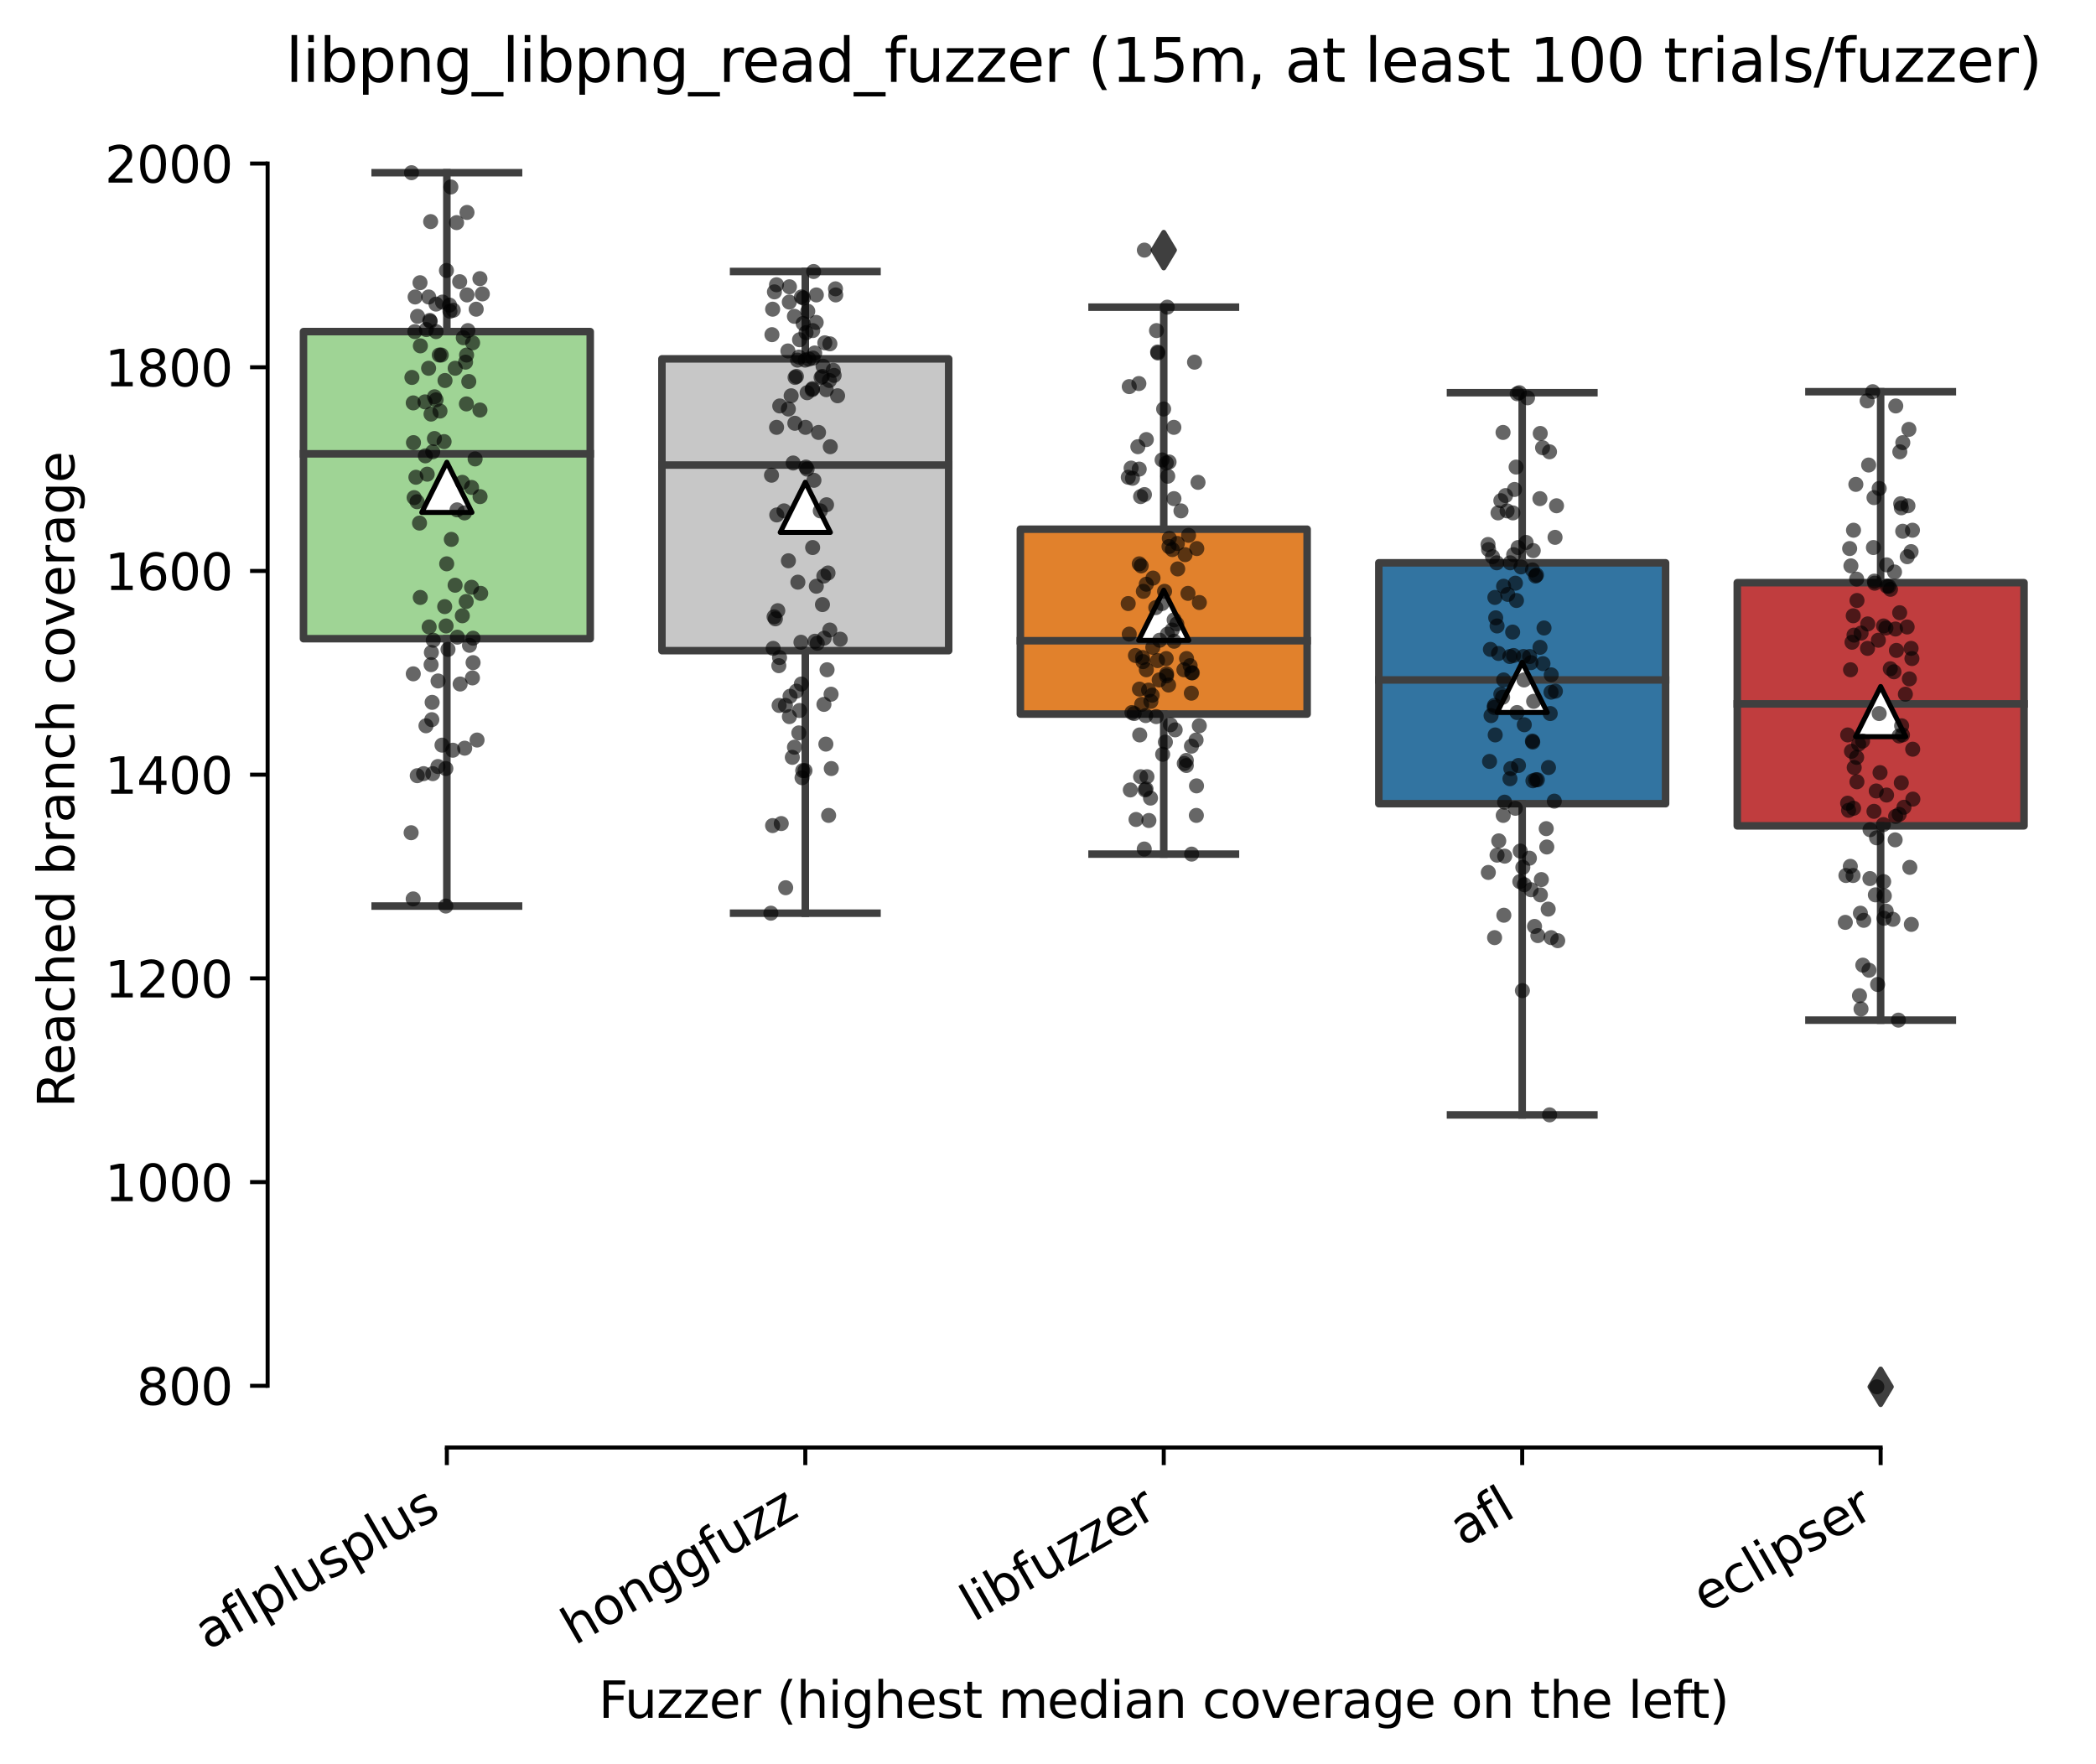 <?xml version="1.0" encoding="utf-8" standalone="no"?>
<!DOCTYPE svg PUBLIC "-//W3C//DTD SVG 1.1//EN"
  "http://www.w3.org/Graphics/SVG/1.1/DTD/svg11.dtd">
<svg xmlns:xlink="http://www.w3.org/1999/xlink" width="417.648pt" height="351.576pt" viewBox="0 0 417.648 351.576" xmlns="http://www.w3.org/2000/svg" version="1.1">
 <defs>
  <style type="text/css">*{stroke-linejoin: round; stroke-linecap: butt}</style>
 </defs>
 <g id="figure_1">
  <g id="patch_1">
   <path d="M 0 351.576 
L 417.648 351.576 
L 417.648 0 
L 0 0 
z
" style="fill: #ffffff"/>
  </g>
  <g id="axes_1">
   <g id="patch_2">
    <path d="M 53.328 288.43 
L 410.448 288.43 
L 410.448 22.318 
L 53.328 22.318 
z
" style="fill: #ffffff"/>
   </g>
   <g id="patch_3">
    <path d="M 60.471 127.265 
L 117.61 127.265 
L 117.61 66.075 
L 60.471 66.075 
L 60.471 127.265 
z
" clip-path="url(#pa2df84ffef)" style="fill: #9fd495; stroke: #3f3f3f; stroke-width: 1.5; stroke-linejoin: miter"/>
   </g>
   <g id="patch_4">
    <path d="M 131.895 129.65 
L 189.034 129.65 
L 189.034 71.504 
L 131.895 71.504 
L 131.895 129.65 
z
" clip-path="url(#pa2df84ffef)" style="fill: #c7c7c7; stroke: #3f3f3f; stroke-width: 1.5; stroke-linejoin: miter"/>
   </g>
   <g id="patch_5">
    <path d="M 203.319 142.284 
L 260.458 142.284 
L 260.458 105.448 
L 203.319 105.448 
L 203.319 142.284 
z
" clip-path="url(#pa2df84ffef)" style="fill: #e1812c; stroke: #3f3f3f; stroke-width: 1.5; stroke-linejoin: miter"/>
   </g>
   <g id="patch_6">
    <path d="M 274.743 160.144 
L 331.882 160.144 
L 331.882 112.145 
L 274.743 112.145 
L 274.743 160.144 
z
" clip-path="url(#pa2df84ffef)" style="fill: #3274a1; stroke: #3f3f3f; stroke-width: 1.5; stroke-linejoin: miter"/>
   </g>
   <g id="patch_7">
    <path d="M 346.167 164.558 
L 403.306 164.558 
L 403.306 116.103 
L 346.167 116.103 
L 346.167 164.558 
z
" clip-path="url(#pa2df84ffef)" style="fill: #c03d3e; stroke: #3f3f3f; stroke-width: 1.5; stroke-linejoin: miter"/>
   </g>
   <g id="matplotlib.axis_1">
    <g id="xtick_1">
     <g id="line2d_1">
      <defs>
       <path id="m60e60c2b17" d="M 0 0 
L 0 3.5 
" style="stroke: #000000; stroke-width: 0.8"/>
      </defs>
      <g>
       <use xlink:href="#m60e60c2b17" x="89.04" y="288.43" style="stroke: #000000; stroke-width: 0.8"/>
      </g>
     </g>
     <g id="text_1">
      <!-- aflplusplus -->
      <g transform="translate(41.431 328.897) rotate(-30) scale(0.1 -0.1)">
       <defs>
        <path id="DejaVuSans-61" d="M 2194 1759 
Q 1497 1759 1228 1600 
Q 959 1441 959 1056 
Q 959 750 1161 570 
Q 1363 391 1709 391 
Q 2188 391 2477 730 
Q 2766 1069 2766 1631 
L 2766 1759 
L 2194 1759 
z
M 3341 1997 
L 3341 0 
L 2766 0 
L 2766 531 
Q 2569 213 2275 61 
Q 1981 -91 1556 -91 
Q 1019 -91 701 211 
Q 384 513 384 1019 
Q 384 1609 779 1909 
Q 1175 2209 1959 2209 
L 2766 2209 
L 2766 2266 
Q 2766 2663 2505 2880 
Q 2244 3097 1772 3097 
Q 1472 3097 1187 3025 
Q 903 2953 641 2809 
L 641 3341 
Q 956 3463 1253 3523 
Q 1550 3584 1831 3584 
Q 2591 3584 2966 3190 
Q 3341 2797 3341 1997 
z
" transform="scale(0.016)"/>
        <path id="DejaVuSans-66" d="M 2375 4863 
L 2375 4384 
L 1825 4384 
Q 1516 4384 1395 4259 
Q 1275 4134 1275 3809 
L 1275 3500 
L 2222 3500 
L 2222 3053 
L 1275 3053 
L 1275 0 
L 697 0 
L 697 3053 
L 147 3053 
L 147 3500 
L 697 3500 
L 697 3744 
Q 697 4328 969 4595 
Q 1241 4863 1831 4863 
L 2375 4863 
z
" transform="scale(0.016)"/>
        <path id="DejaVuSans-6c" d="M 603 4863 
L 1178 4863 
L 1178 0 
L 603 0 
L 603 4863 
z
" transform="scale(0.016)"/>
        <path id="DejaVuSans-70" d="M 1159 525 
L 1159 -1331 
L 581 -1331 
L 581 3500 
L 1159 3500 
L 1159 2969 
Q 1341 3281 1617 3432 
Q 1894 3584 2278 3584 
Q 2916 3584 3314 3078 
Q 3713 2572 3713 1747 
Q 3713 922 3314 415 
Q 2916 -91 2278 -91 
Q 1894 -91 1617 61 
Q 1341 213 1159 525 
z
M 3116 1747 
Q 3116 2381 2855 2742 
Q 2594 3103 2138 3103 
Q 1681 3103 1420 2742 
Q 1159 2381 1159 1747 
Q 1159 1113 1420 752 
Q 1681 391 2138 391 
Q 2594 391 2855 752 
Q 3116 1113 3116 1747 
z
" transform="scale(0.016)"/>
        <path id="DejaVuSans-75" d="M 544 1381 
L 544 3500 
L 1119 3500 
L 1119 1403 
Q 1119 906 1312 657 
Q 1506 409 1894 409 
Q 2359 409 2629 706 
Q 2900 1003 2900 1516 
L 2900 3500 
L 3475 3500 
L 3475 0 
L 2900 0 
L 2900 538 
Q 2691 219 2414 64 
Q 2138 -91 1772 -91 
Q 1169 -91 856 284 
Q 544 659 544 1381 
z
M 1991 3584 
L 1991 3584 
z
" transform="scale(0.016)"/>
        <path id="DejaVuSans-73" d="M 2834 3397 
L 2834 2853 
Q 2591 2978 2328 3040 
Q 2066 3103 1784 3103 
Q 1356 3103 1142 2972 
Q 928 2841 928 2578 
Q 928 2378 1081 2264 
Q 1234 2150 1697 2047 
L 1894 2003 
Q 2506 1872 2764 1633 
Q 3022 1394 3022 966 
Q 3022 478 2636 193 
Q 2250 -91 1575 -91 
Q 1294 -91 989 -36 
Q 684 19 347 128 
L 347 722 
Q 666 556 975 473 
Q 1284 391 1588 391 
Q 1994 391 2212 530 
Q 2431 669 2431 922 
Q 2431 1156 2273 1281 
Q 2116 1406 1581 1522 
L 1381 1569 
Q 847 1681 609 1914 
Q 372 2147 372 2553 
Q 372 3047 722 3315 
Q 1072 3584 1716 3584 
Q 2034 3584 2315 3537 
Q 2597 3491 2834 3397 
z
" transform="scale(0.016)"/>
       </defs>
       <use xlink:href="#DejaVuSans-61"/>
       <use xlink:href="#DejaVuSans-66" x="61.279"/>
       <use xlink:href="#DejaVuSans-6c" x="96.484"/>
       <use xlink:href="#DejaVuSans-70" x="124.268"/>
       <use xlink:href="#DejaVuSans-6c" x="187.744"/>
       <use xlink:href="#DejaVuSans-75" x="215.527"/>
       <use xlink:href="#DejaVuSans-73" x="278.906"/>
       <use xlink:href="#DejaVuSans-70" x="331.006"/>
       <use xlink:href="#DejaVuSans-6c" x="394.482"/>
       <use xlink:href="#DejaVuSans-75" x="422.266"/>
       <use xlink:href="#DejaVuSans-73" x="485.645"/>
      </g>
     </g>
    </g>
    <g id="xtick_2">
     <g id="line2d_2">
      <g>
       <use xlink:href="#m60e60c2b17" x="160.464" y="288.43" style="stroke: #000000; stroke-width: 0.8"/>
      </g>
     </g>
     <g id="text_2">
      <!-- honggfuzz -->
      <g transform="translate(114.525 327.933) rotate(-30) scale(0.1 -0.1)">
       <defs>
        <path id="DejaVuSans-68" d="M 3513 2113 
L 3513 0 
L 2938 0 
L 2938 2094 
Q 2938 2591 2744 2837 
Q 2550 3084 2163 3084 
Q 1697 3084 1428 2787 
Q 1159 2491 1159 1978 
L 1159 0 
L 581 0 
L 581 4863 
L 1159 4863 
L 1159 2956 
Q 1366 3272 1645 3428 
Q 1925 3584 2291 3584 
Q 2894 3584 3203 3211 
Q 3513 2838 3513 2113 
z
" transform="scale(0.016)"/>
        <path id="DejaVuSans-6f" d="M 1959 3097 
Q 1497 3097 1228 2736 
Q 959 2375 959 1747 
Q 959 1119 1226 758 
Q 1494 397 1959 397 
Q 2419 397 2687 759 
Q 2956 1122 2956 1747 
Q 2956 2369 2687 2733 
Q 2419 3097 1959 3097 
z
M 1959 3584 
Q 2709 3584 3137 3096 
Q 3566 2609 3566 1747 
Q 3566 888 3137 398 
Q 2709 -91 1959 -91 
Q 1206 -91 779 398 
Q 353 888 353 1747 
Q 353 2609 779 3096 
Q 1206 3584 1959 3584 
z
" transform="scale(0.016)"/>
        <path id="DejaVuSans-6e" d="M 3513 2113 
L 3513 0 
L 2938 0 
L 2938 2094 
Q 2938 2591 2744 2837 
Q 2550 3084 2163 3084 
Q 1697 3084 1428 2787 
Q 1159 2491 1159 1978 
L 1159 0 
L 581 0 
L 581 3500 
L 1159 3500 
L 1159 2956 
Q 1366 3272 1645 3428 
Q 1925 3584 2291 3584 
Q 2894 3584 3203 3211 
Q 3513 2838 3513 2113 
z
" transform="scale(0.016)"/>
        <path id="DejaVuSans-67" d="M 2906 1791 
Q 2906 2416 2648 2759 
Q 2391 3103 1925 3103 
Q 1463 3103 1205 2759 
Q 947 2416 947 1791 
Q 947 1169 1205 825 
Q 1463 481 1925 481 
Q 2391 481 2648 825 
Q 2906 1169 2906 1791 
z
M 3481 434 
Q 3481 -459 3084 -895 
Q 2688 -1331 1869 -1331 
Q 1566 -1331 1297 -1286 
Q 1028 -1241 775 -1147 
L 775 -588 
Q 1028 -725 1275 -790 
Q 1522 -856 1778 -856 
Q 2344 -856 2625 -561 
Q 2906 -266 2906 331 
L 2906 616 
Q 2728 306 2450 153 
Q 2172 0 1784 0 
Q 1141 0 747 490 
Q 353 981 353 1791 
Q 353 2603 747 3093 
Q 1141 3584 1784 3584 
Q 2172 3584 2450 3431 
Q 2728 3278 2906 2969 
L 2906 3500 
L 3481 3500 
L 3481 434 
z
" transform="scale(0.016)"/>
        <path id="DejaVuSans-7a" d="M 353 3500 
L 3084 3500 
L 3084 2975 
L 922 459 
L 3084 459 
L 3084 0 
L 275 0 
L 275 525 
L 2438 3041 
L 353 3041 
L 353 3500 
z
" transform="scale(0.016)"/>
       </defs>
       <use xlink:href="#DejaVuSans-68"/>
       <use xlink:href="#DejaVuSans-6f" x="63.379"/>
       <use xlink:href="#DejaVuSans-6e" x="124.561"/>
       <use xlink:href="#DejaVuSans-67" x="187.939"/>
       <use xlink:href="#DejaVuSans-67" x="251.416"/>
       <use xlink:href="#DejaVuSans-66" x="314.893"/>
       <use xlink:href="#DejaVuSans-75" x="350.098"/>
       <use xlink:href="#DejaVuSans-7a" x="413.477"/>
       <use xlink:href="#DejaVuSans-7a" x="465.967"/>
      </g>
     </g>
    </g>
    <g id="xtick_3">
     <g id="line2d_3">
      <g>
       <use xlink:href="#m60e60c2b17" x="231.888" y="288.43" style="stroke: #000000; stroke-width: 0.8"/>
      </g>
     </g>
     <g id="text_3">
      <!-- libfuzzer -->
      <g transform="translate(194.022 323.272) rotate(-30) scale(0.1 -0.1)">
       <defs>
        <path id="DejaVuSans-69" d="M 603 3500 
L 1178 3500 
L 1178 0 
L 603 0 
L 603 3500 
z
M 603 4863 
L 1178 4863 
L 1178 4134 
L 603 4134 
L 603 4863 
z
" transform="scale(0.016)"/>
        <path id="DejaVuSans-62" d="M 3116 1747 
Q 3116 2381 2855 2742 
Q 2594 3103 2138 3103 
Q 1681 3103 1420 2742 
Q 1159 2381 1159 1747 
Q 1159 1113 1420 752 
Q 1681 391 2138 391 
Q 2594 391 2855 752 
Q 3116 1113 3116 1747 
z
M 1159 2969 
Q 1341 3281 1617 3432 
Q 1894 3584 2278 3584 
Q 2916 3584 3314 3078 
Q 3713 2572 3713 1747 
Q 3713 922 3314 415 
Q 2916 -91 2278 -91 
Q 1894 -91 1617 61 
Q 1341 213 1159 525 
L 1159 0 
L 581 0 
L 581 4863 
L 1159 4863 
L 1159 2969 
z
" transform="scale(0.016)"/>
        <path id="DejaVuSans-65" d="M 3597 1894 
L 3597 1613 
L 953 1613 
Q 991 1019 1311 708 
Q 1631 397 2203 397 
Q 2534 397 2845 478 
Q 3156 559 3463 722 
L 3463 178 
Q 3153 47 2828 -22 
Q 2503 -91 2169 -91 
Q 1331 -91 842 396 
Q 353 884 353 1716 
Q 353 2575 817 3079 
Q 1281 3584 2069 3584 
Q 2775 3584 3186 3129 
Q 3597 2675 3597 1894 
z
M 3022 2063 
Q 3016 2534 2758 2815 
Q 2500 3097 2075 3097 
Q 1594 3097 1305 2825 
Q 1016 2553 972 2059 
L 3022 2063 
z
" transform="scale(0.016)"/>
        <path id="DejaVuSans-72" d="M 2631 2963 
Q 2534 3019 2420 3045 
Q 2306 3072 2169 3072 
Q 1681 3072 1420 2755 
Q 1159 2438 1159 1844 
L 1159 0 
L 581 0 
L 581 3500 
L 1159 3500 
L 1159 2956 
Q 1341 3275 1631 3429 
Q 1922 3584 2338 3584 
Q 2397 3584 2469 3576 
Q 2541 3569 2628 3553 
L 2631 2963 
z
" transform="scale(0.016)"/>
       </defs>
       <use xlink:href="#DejaVuSans-6c"/>
       <use xlink:href="#DejaVuSans-69" x="27.783"/>
       <use xlink:href="#DejaVuSans-62" x="55.566"/>
       <use xlink:href="#DejaVuSans-66" x="119.043"/>
       <use xlink:href="#DejaVuSans-75" x="154.248"/>
       <use xlink:href="#DejaVuSans-7a" x="217.627"/>
       <use xlink:href="#DejaVuSans-7a" x="270.117"/>
       <use xlink:href="#DejaVuSans-65" x="322.607"/>
       <use xlink:href="#DejaVuSans-72" x="384.131"/>
      </g>
     </g>
    </g>
    <g id="xtick_4">
     <g id="line2d_4">
      <g>
       <use xlink:href="#m60e60c2b17" x="303.312" y="288.43" style="stroke: #000000; stroke-width: 0.8"/>
      </g>
     </g>
     <g id="text_4">
      <!-- afl -->
      <g transform="translate(291.511 308.224) rotate(-30) scale(0.1 -0.1)">
       <use xlink:href="#DejaVuSans-61"/>
       <use xlink:href="#DejaVuSans-66" x="61.279"/>
       <use xlink:href="#DejaVuSans-6c" x="96.484"/>
      </g>
     </g>
    </g>
    <g id="xtick_5">
     <g id="line2d_5">
      <g>
       <use xlink:href="#m60e60c2b17" x="374.736" y="288.43" style="stroke: #000000; stroke-width: 0.8"/>
      </g>
     </g>
     <g id="text_5">
      <!-- eclipser -->
      <g transform="translate(339.896 321.525) rotate(-30) scale(0.1 -0.1)">
       <defs>
        <path id="DejaVuSans-63" d="M 3122 3366 
L 3122 2828 
Q 2878 2963 2633 3030 
Q 2388 3097 2138 3097 
Q 1578 3097 1268 2742 
Q 959 2388 959 1747 
Q 959 1106 1268 751 
Q 1578 397 2138 397 
Q 2388 397 2633 464 
Q 2878 531 3122 666 
L 3122 134 
Q 2881 22 2623 -34 
Q 2366 -91 2075 -91 
Q 1284 -91 818 406 
Q 353 903 353 1747 
Q 353 2603 823 3093 
Q 1294 3584 2113 3584 
Q 2378 3584 2631 3529 
Q 2884 3475 3122 3366 
z
" transform="scale(0.016)"/>
       </defs>
       <use xlink:href="#DejaVuSans-65"/>
       <use xlink:href="#DejaVuSans-63" x="61.523"/>
       <use xlink:href="#DejaVuSans-6c" x="116.504"/>
       <use xlink:href="#DejaVuSans-69" x="144.287"/>
       <use xlink:href="#DejaVuSans-70" x="172.07"/>
       <use xlink:href="#DejaVuSans-73" x="235.547"/>
       <use xlink:href="#DejaVuSans-65" x="287.646"/>
       <use xlink:href="#DejaVuSans-72" x="349.17"/>
      </g>
     </g>
    </g>
    <g id="text_6">
     <!-- Fuzzer (highest median coverage on the left) -->
     <g transform="translate(119.27 342.297) scale(0.1 -0.1)">
      <defs>
       <path id="DejaVuSans-46" d="M 628 4666 
L 3309 4666 
L 3309 4134 
L 1259 4134 
L 1259 2759 
L 3109 2759 
L 3109 2228 
L 1259 2228 
L 1259 0 
L 628 0 
L 628 4666 
z
" transform="scale(0.016)"/>
       <path id="DejaVuSans-20" transform="scale(0.016)"/>
       <path id="DejaVuSans-28" d="M 1984 4856 
Q 1566 4138 1362 3434 
Q 1159 2731 1159 2009 
Q 1159 1288 1364 580 
Q 1569 -128 1984 -844 
L 1484 -844 
Q 1016 -109 783 600 
Q 550 1309 550 2009 
Q 550 2706 781 3412 
Q 1013 4119 1484 4856 
L 1984 4856 
z
" transform="scale(0.016)"/>
       <path id="DejaVuSans-74" d="M 1172 4494 
L 1172 3500 
L 2356 3500 
L 2356 3053 
L 1172 3053 
L 1172 1153 
Q 1172 725 1289 603 
Q 1406 481 1766 481 
L 2356 481 
L 2356 0 
L 1766 0 
Q 1100 0 847 248 
Q 594 497 594 1153 
L 594 3053 
L 172 3053 
L 172 3500 
L 594 3500 
L 594 4494 
L 1172 4494 
z
" transform="scale(0.016)"/>
       <path id="DejaVuSans-6d" d="M 3328 2828 
Q 3544 3216 3844 3400 
Q 4144 3584 4550 3584 
Q 5097 3584 5394 3201 
Q 5691 2819 5691 2113 
L 5691 0 
L 5113 0 
L 5113 2094 
Q 5113 2597 4934 2840 
Q 4756 3084 4391 3084 
Q 3944 3084 3684 2787 
Q 3425 2491 3425 1978 
L 3425 0 
L 2847 0 
L 2847 2094 
Q 2847 2600 2669 2842 
Q 2491 3084 2119 3084 
Q 1678 3084 1418 2786 
Q 1159 2488 1159 1978 
L 1159 0 
L 581 0 
L 581 3500 
L 1159 3500 
L 1159 2956 
Q 1356 3278 1631 3431 
Q 1906 3584 2284 3584 
Q 2666 3584 2933 3390 
Q 3200 3197 3328 2828 
z
" transform="scale(0.016)"/>
       <path id="DejaVuSans-64" d="M 2906 2969 
L 2906 4863 
L 3481 4863 
L 3481 0 
L 2906 0 
L 2906 525 
Q 2725 213 2448 61 
Q 2172 -91 1784 -91 
Q 1150 -91 751 415 
Q 353 922 353 1747 
Q 353 2572 751 3078 
Q 1150 3584 1784 3584 
Q 2172 3584 2448 3432 
Q 2725 3281 2906 2969 
z
M 947 1747 
Q 947 1113 1208 752 
Q 1469 391 1925 391 
Q 2381 391 2643 752 
Q 2906 1113 2906 1747 
Q 2906 2381 2643 2742 
Q 2381 3103 1925 3103 
Q 1469 3103 1208 2742 
Q 947 2381 947 1747 
z
" transform="scale(0.016)"/>
       <path id="DejaVuSans-76" d="M 191 3500 
L 800 3500 
L 1894 563 
L 2988 3500 
L 3597 3500 
L 2284 0 
L 1503 0 
L 191 3500 
z
" transform="scale(0.016)"/>
       <path id="DejaVuSans-29" d="M 513 4856 
L 1013 4856 
Q 1481 4119 1714 3412 
Q 1947 2706 1947 2009 
Q 1947 1309 1714 600 
Q 1481 -109 1013 -844 
L 513 -844 
Q 928 -128 1133 580 
Q 1338 1288 1338 2009 
Q 1338 2731 1133 3434 
Q 928 4138 513 4856 
z
" transform="scale(0.016)"/>
      </defs>
      <use xlink:href="#DejaVuSans-46"/>
      <use xlink:href="#DejaVuSans-75" x="52.02"/>
      <use xlink:href="#DejaVuSans-7a" x="115.398"/>
      <use xlink:href="#DejaVuSans-7a" x="167.889"/>
      <use xlink:href="#DejaVuSans-65" x="220.379"/>
      <use xlink:href="#DejaVuSans-72" x="281.902"/>
      <use xlink:href="#DejaVuSans-20" x="323.016"/>
      <use xlink:href="#DejaVuSans-28" x="354.803"/>
      <use xlink:href="#DejaVuSans-68" x="393.816"/>
      <use xlink:href="#DejaVuSans-69" x="457.195"/>
      <use xlink:href="#DejaVuSans-67" x="484.979"/>
      <use xlink:href="#DejaVuSans-68" x="548.455"/>
      <use xlink:href="#DejaVuSans-65" x="611.834"/>
      <use xlink:href="#DejaVuSans-73" x="673.357"/>
      <use xlink:href="#DejaVuSans-74" x="725.457"/>
      <use xlink:href="#DejaVuSans-20" x="764.666"/>
      <use xlink:href="#DejaVuSans-6d" x="796.453"/>
      <use xlink:href="#DejaVuSans-65" x="893.865"/>
      <use xlink:href="#DejaVuSans-64" x="955.389"/>
      <use xlink:href="#DejaVuSans-69" x="1018.865"/>
      <use xlink:href="#DejaVuSans-61" x="1046.648"/>
      <use xlink:href="#DejaVuSans-6e" x="1107.928"/>
      <use xlink:href="#DejaVuSans-20" x="1171.307"/>
      <use xlink:href="#DejaVuSans-63" x="1203.094"/>
      <use xlink:href="#DejaVuSans-6f" x="1258.074"/>
      <use xlink:href="#DejaVuSans-76" x="1319.256"/>
      <use xlink:href="#DejaVuSans-65" x="1378.436"/>
      <use xlink:href="#DejaVuSans-72" x="1439.959"/>
      <use xlink:href="#DejaVuSans-61" x="1481.072"/>
      <use xlink:href="#DejaVuSans-67" x="1542.352"/>
      <use xlink:href="#DejaVuSans-65" x="1605.828"/>
      <use xlink:href="#DejaVuSans-20" x="1667.352"/>
      <use xlink:href="#DejaVuSans-6f" x="1699.139"/>
      <use xlink:href="#DejaVuSans-6e" x="1760.32"/>
      <use xlink:href="#DejaVuSans-20" x="1823.699"/>
      <use xlink:href="#DejaVuSans-74" x="1855.486"/>
      <use xlink:href="#DejaVuSans-68" x="1894.695"/>
      <use xlink:href="#DejaVuSans-65" x="1958.074"/>
      <use xlink:href="#DejaVuSans-20" x="2019.598"/>
      <use xlink:href="#DejaVuSans-6c" x="2051.385"/>
      <use xlink:href="#DejaVuSans-65" x="2079.168"/>
      <use xlink:href="#DejaVuSans-66" x="2140.691"/>
      <use xlink:href="#DejaVuSans-74" x="2174.146"/>
      <use xlink:href="#DejaVuSans-29" x="2213.355"/>
     </g>
    </g>
   </g>
   <g id="matplotlib.axis_2">
    <g id="ytick_1">
     <g id="line2d_6">
      <defs>
       <path id="m40a46bc0ed" d="M 0 0 
L -3.5 0 
" style="stroke: #000000; stroke-width: 0.8"/>
      </defs>
      <g>
       <use xlink:href="#m40a46bc0ed" x="53.328" y="276.131" style="stroke: #000000; stroke-width: 0.8"/>
      </g>
     </g>
     <g id="text_7">
      <!-- 800 -->
      <g transform="translate(27.241 279.93) scale(0.1 -0.1)">
       <defs>
        <path id="DejaVuSans-38" d="M 2034 2216 
Q 1584 2216 1326 1975 
Q 1069 1734 1069 1313 
Q 1069 891 1326 650 
Q 1584 409 2034 409 
Q 2484 409 2743 651 
Q 3003 894 3003 1313 
Q 3003 1734 2745 1975 
Q 2488 2216 2034 2216 
z
M 1403 2484 
Q 997 2584 770 2862 
Q 544 3141 544 3541 
Q 544 4100 942 4425 
Q 1341 4750 2034 4750 
Q 2731 4750 3128 4425 
Q 3525 4100 3525 3541 
Q 3525 3141 3298 2862 
Q 3072 2584 2669 2484 
Q 3125 2378 3379 2068 
Q 3634 1759 3634 1313 
Q 3634 634 3220 271 
Q 2806 -91 2034 -91 
Q 1263 -91 848 271 
Q 434 634 434 1313 
Q 434 1759 690 2068 
Q 947 2378 1403 2484 
z
M 1172 3481 
Q 1172 3119 1398 2916 
Q 1625 2713 2034 2713 
Q 2441 2713 2670 2916 
Q 2900 3119 2900 3481 
Q 2900 3844 2670 4047 
Q 2441 4250 2034 4250 
Q 1625 4250 1398 4047 
Q 1172 3844 1172 3481 
z
" transform="scale(0.016)"/>
        <path id="DejaVuSans-30" d="M 2034 4250 
Q 1547 4250 1301 3770 
Q 1056 3291 1056 2328 
Q 1056 1369 1301 889 
Q 1547 409 2034 409 
Q 2525 409 2770 889 
Q 3016 1369 3016 2328 
Q 3016 3291 2770 3770 
Q 2525 4250 2034 4250 
z
M 2034 4750 
Q 2819 4750 3233 4129 
Q 3647 3509 3647 2328 
Q 3647 1150 3233 529 
Q 2819 -91 2034 -91 
Q 1250 -91 836 529 
Q 422 1150 422 2328 
Q 422 3509 836 4129 
Q 1250 4750 2034 4750 
z
" transform="scale(0.016)"/>
       </defs>
       <use xlink:href="#DejaVuSans-38"/>
       <use xlink:href="#DejaVuSans-30" x="63.623"/>
       <use xlink:href="#DejaVuSans-30" x="127.246"/>
      </g>
     </g>
    </g>
    <g id="ytick_2">
     <g id="line2d_7">
      <g>
       <use xlink:href="#m40a46bc0ed" x="53.328" y="235.541" style="stroke: #000000; stroke-width: 0.8"/>
      </g>
     </g>
     <g id="text_8">
      <!-- 1000 -->
      <g transform="translate(20.878 239.34) scale(0.1 -0.1)">
       <defs>
        <path id="DejaVuSans-31" d="M 794 531 
L 1825 531 
L 1825 4091 
L 703 3866 
L 703 4441 
L 1819 4666 
L 2450 4666 
L 2450 531 
L 3481 531 
L 3481 0 
L 794 0 
L 794 531 
z
" transform="scale(0.016)"/>
       </defs>
       <use xlink:href="#DejaVuSans-31"/>
       <use xlink:href="#DejaVuSans-30" x="63.623"/>
       <use xlink:href="#DejaVuSans-30" x="127.246"/>
       <use xlink:href="#DejaVuSans-30" x="190.869"/>
      </g>
     </g>
    </g>
    <g id="ytick_3">
     <g id="line2d_8">
      <g>
       <use xlink:href="#m40a46bc0ed" x="53.328" y="194.95" style="stroke: #000000; stroke-width: 0.8"/>
      </g>
     </g>
     <g id="text_9">
      <!-- 1200 -->
      <g transform="translate(20.878 198.749) scale(0.1 -0.1)">
       <defs>
        <path id="DejaVuSans-32" d="M 1228 531 
L 3431 531 
L 3431 0 
L 469 0 
L 469 531 
Q 828 903 1448 1529 
Q 2069 2156 2228 2338 
Q 2531 2678 2651 2914 
Q 2772 3150 2772 3378 
Q 2772 3750 2511 3984 
Q 2250 4219 1831 4219 
Q 1534 4219 1204 4116 
Q 875 4013 500 3803 
L 500 4441 
Q 881 4594 1212 4672 
Q 1544 4750 1819 4750 
Q 2544 4750 2975 4387 
Q 3406 4025 3406 3419 
Q 3406 3131 3298 2873 
Q 3191 2616 2906 2266 
Q 2828 2175 2409 1742 
Q 1991 1309 1228 531 
z
" transform="scale(0.016)"/>
       </defs>
       <use xlink:href="#DejaVuSans-31"/>
       <use xlink:href="#DejaVuSans-32" x="63.623"/>
       <use xlink:href="#DejaVuSans-30" x="127.246"/>
       <use xlink:href="#DejaVuSans-30" x="190.869"/>
      </g>
     </g>
    </g>
    <g id="ytick_4">
     <g id="line2d_9">
      <g>
       <use xlink:href="#m40a46bc0ed" x="53.328" y="154.359" style="stroke: #000000; stroke-width: 0.8"/>
      </g>
     </g>
     <g id="text_10">
      <!-- 1400 -->
      <g transform="translate(20.878 158.159) scale(0.1 -0.1)">
       <defs>
        <path id="DejaVuSans-34" d="M 2419 4116 
L 825 1625 
L 2419 1625 
L 2419 4116 
z
M 2253 4666 
L 3047 4666 
L 3047 1625 
L 3713 1625 
L 3713 1100 
L 3047 1100 
L 3047 0 
L 2419 0 
L 2419 1100 
L 313 1100 
L 313 1709 
L 2253 4666 
z
" transform="scale(0.016)"/>
       </defs>
       <use xlink:href="#DejaVuSans-31"/>
       <use xlink:href="#DejaVuSans-34" x="63.623"/>
       <use xlink:href="#DejaVuSans-30" x="127.246"/>
       <use xlink:href="#DejaVuSans-30" x="190.869"/>
      </g>
     </g>
    </g>
    <g id="ytick_5">
     <g id="line2d_10">
      <g>
       <use xlink:href="#m40a46bc0ed" x="53.328" y="113.769" style="stroke: #000000; stroke-width: 0.8"/>
      </g>
     </g>
     <g id="text_11">
      <!-- 1600 -->
      <g transform="translate(20.878 117.568) scale(0.1 -0.1)">
       <defs>
        <path id="DejaVuSans-36" d="M 2113 2584 
Q 1688 2584 1439 2293 
Q 1191 2003 1191 1497 
Q 1191 994 1439 701 
Q 1688 409 2113 409 
Q 2538 409 2786 701 
Q 3034 994 3034 1497 
Q 3034 2003 2786 2293 
Q 2538 2584 2113 2584 
z
M 3366 4563 
L 3366 3988 
Q 3128 4100 2886 4159 
Q 2644 4219 2406 4219 
Q 1781 4219 1451 3797 
Q 1122 3375 1075 2522 
Q 1259 2794 1537 2939 
Q 1816 3084 2150 3084 
Q 2853 3084 3261 2657 
Q 3669 2231 3669 1497 
Q 3669 778 3244 343 
Q 2819 -91 2113 -91 
Q 1303 -91 875 529 
Q 447 1150 447 2328 
Q 447 3434 972 4092 
Q 1497 4750 2381 4750 
Q 2619 4750 2861 4703 
Q 3103 4656 3366 4563 
z
" transform="scale(0.016)"/>
       </defs>
       <use xlink:href="#DejaVuSans-31"/>
       <use xlink:href="#DejaVuSans-36" x="63.623"/>
       <use xlink:href="#DejaVuSans-30" x="127.246"/>
       <use xlink:href="#DejaVuSans-30" x="190.869"/>
      </g>
     </g>
    </g>
    <g id="ytick_6">
     <g id="line2d_11">
      <g>
       <use xlink:href="#m40a46bc0ed" x="53.328" y="73.178" style="stroke: #000000; stroke-width: 0.8"/>
      </g>
     </g>
     <g id="text_12">
      <!-- 1800 -->
      <g transform="translate(20.878 76.977) scale(0.1 -0.1)">
       <use xlink:href="#DejaVuSans-31"/>
       <use xlink:href="#DejaVuSans-38" x="63.623"/>
       <use xlink:href="#DejaVuSans-30" x="127.246"/>
       <use xlink:href="#DejaVuSans-30" x="190.869"/>
      </g>
     </g>
    </g>
    <g id="ytick_7">
     <g id="line2d_12">
      <g>
       <use xlink:href="#m40a46bc0ed" x="53.328" y="32.588" style="stroke: #000000; stroke-width: 0.8"/>
      </g>
     </g>
     <g id="text_13">
      <!-- 2000 -->
      <g transform="translate(20.878 36.387) scale(0.1 -0.1)">
       <use xlink:href="#DejaVuSans-32"/>
       <use xlink:href="#DejaVuSans-30" x="63.623"/>
       <use xlink:href="#DejaVuSans-30" x="127.246"/>
       <use xlink:href="#DejaVuSans-30" x="190.869"/>
      </g>
     </g>
    </g>
    <g id="text_14">
     <!-- Reached branch coverage -->
     <g transform="translate(14.798 220.706) rotate(-90) scale(0.1 -0.1)">
      <defs>
       <path id="DejaVuSans-52" d="M 2841 2188 
Q 3044 2119 3236 1894 
Q 3428 1669 3622 1275 
L 4263 0 
L 3584 0 
L 2988 1197 
Q 2756 1666 2539 1819 
Q 2322 1972 1947 1972 
L 1259 1972 
L 1259 0 
L 628 0 
L 628 4666 
L 2053 4666 
Q 2853 4666 3247 4331 
Q 3641 3997 3641 3322 
Q 3641 2881 3436 2590 
Q 3231 2300 2841 2188 
z
M 1259 4147 
L 1259 2491 
L 2053 2491 
Q 2509 2491 2742 2702 
Q 2975 2913 2975 3322 
Q 2975 3731 2742 3939 
Q 2509 4147 2053 4147 
L 1259 4147 
z
" transform="scale(0.016)"/>
      </defs>
      <use xlink:href="#DejaVuSans-52"/>
      <use xlink:href="#DejaVuSans-65" x="64.982"/>
      <use xlink:href="#DejaVuSans-61" x="126.506"/>
      <use xlink:href="#DejaVuSans-63" x="187.785"/>
      <use xlink:href="#DejaVuSans-68" x="242.766"/>
      <use xlink:href="#DejaVuSans-65" x="306.145"/>
      <use xlink:href="#DejaVuSans-64" x="367.668"/>
      <use xlink:href="#DejaVuSans-20" x="431.145"/>
      <use xlink:href="#DejaVuSans-62" x="462.932"/>
      <use xlink:href="#DejaVuSans-72" x="526.408"/>
      <use xlink:href="#DejaVuSans-61" x="567.521"/>
      <use xlink:href="#DejaVuSans-6e" x="628.801"/>
      <use xlink:href="#DejaVuSans-63" x="692.18"/>
      <use xlink:href="#DejaVuSans-68" x="747.16"/>
      <use xlink:href="#DejaVuSans-20" x="810.539"/>
      <use xlink:href="#DejaVuSans-63" x="842.326"/>
      <use xlink:href="#DejaVuSans-6f" x="897.307"/>
      <use xlink:href="#DejaVuSans-76" x="958.488"/>
      <use xlink:href="#DejaVuSans-65" x="1017.668"/>
      <use xlink:href="#DejaVuSans-72" x="1079.191"/>
      <use xlink:href="#DejaVuSans-61" x="1120.305"/>
      <use xlink:href="#DejaVuSans-67" x="1181.584"/>
      <use xlink:href="#DejaVuSans-65" x="1245.061"/>
     </g>
    </g>
   </g>
   <g id="line2d_13">
    <path d="M 89.04 127.265 
L 89.04 180.54 
" clip-path="url(#pa2df84ffef)" style="fill: none; stroke: #3f3f3f; stroke-width: 1.5; stroke-linecap: square"/>
   </g>
   <g id="line2d_14">
    <path d="M 89.04 66.075 
L 89.04 34.414 
" clip-path="url(#pa2df84ffef)" style="fill: none; stroke: #3f3f3f; stroke-width: 1.5; stroke-linecap: square"/>
   </g>
   <g id="line2d_15">
    <path d="M 74.755 180.54 
L 103.325 180.54 
" clip-path="url(#pa2df84ffef)" style="fill: none; stroke: #3f3f3f; stroke-width: 1.5; stroke-linecap: square"/>
   </g>
   <g id="line2d_16">
    <path d="M 74.755 34.414 
L 103.325 34.414 
" clip-path="url(#pa2df84ffef)" style="fill: none; stroke: #3f3f3f; stroke-width: 1.5; stroke-linecap: square"/>
   </g>
   <g id="line2d_17"/>
   <g id="line2d_18">
    <path d="M 160.464 129.65 
L 160.464 181.961 
" clip-path="url(#pa2df84ffef)" style="fill: none; stroke: #3f3f3f; stroke-width: 1.5; stroke-linecap: square"/>
   </g>
   <g id="line2d_19">
    <path d="M 160.464 71.504 
L 160.464 54.101 
" clip-path="url(#pa2df84ffef)" style="fill: none; stroke: #3f3f3f; stroke-width: 1.5; stroke-linecap: square"/>
   </g>
   <g id="line2d_20">
    <path d="M 146.179 181.961 
L 174.749 181.961 
" clip-path="url(#pa2df84ffef)" style="fill: none; stroke: #3f3f3f; stroke-width: 1.5; stroke-linecap: square"/>
   </g>
   <g id="line2d_21">
    <path d="M 146.179 54.101 
L 174.749 54.101 
" clip-path="url(#pa2df84ffef)" style="fill: none; stroke: #3f3f3f; stroke-width: 1.5; stroke-linecap: square"/>
   </g>
   <g id="line2d_22"/>
   <g id="line2d_23">
    <path d="M 231.888 142.284 
L 231.888 170.19 
" clip-path="url(#pa2df84ffef)" style="fill: none; stroke: #3f3f3f; stroke-width: 1.5; stroke-linecap: square"/>
   </g>
   <g id="line2d_24">
    <path d="M 231.888 105.448 
L 231.888 61.204 
" clip-path="url(#pa2df84ffef)" style="fill: none; stroke: #3f3f3f; stroke-width: 1.5; stroke-linecap: square"/>
   </g>
   <g id="line2d_25">
    <path d="M 217.603 170.19 
L 246.173 170.19 
" clip-path="url(#pa2df84ffef)" style="fill: none; stroke: #3f3f3f; stroke-width: 1.5; stroke-linecap: square"/>
   </g>
   <g id="line2d_26">
    <path d="M 217.603 61.204 
L 246.173 61.204 
" clip-path="url(#pa2df84ffef)" style="fill: none; stroke: #3f3f3f; stroke-width: 1.5; stroke-linecap: square"/>
   </g>
   <g id="line2d_27">
    <defs>
     <path id="mba0caade03" d="M -0 3.536 
L 2.121 0 
L -0 -3.536 
L -2.121 -0 
z
" style="stroke: #3f3f3f; stroke-linejoin: miter"/>
    </defs>
    <g clip-path="url(#pa2df84ffef)">
     <use xlink:href="#mba0caade03" x="231.888" y="49.839" style="fill: #3f3f3f; stroke: #3f3f3f; stroke-linejoin: miter"/>
    </g>
   </g>
   <g id="line2d_28">
    <path d="M 303.312 160.144 
L 303.312 222.146 
" clip-path="url(#pa2df84ffef)" style="fill: none; stroke: #3f3f3f; stroke-width: 1.5; stroke-linecap: square"/>
   </g>
   <g id="line2d_29">
    <path d="M 303.312 112.145 
L 303.312 78.252 
" clip-path="url(#pa2df84ffef)" style="fill: none; stroke: #3f3f3f; stroke-width: 1.5; stroke-linecap: square"/>
   </g>
   <g id="line2d_30">
    <path d="M 289.027 222.146 
L 317.597 222.146 
" clip-path="url(#pa2df84ffef)" style="fill: none; stroke: #3f3f3f; stroke-width: 1.5; stroke-linecap: square"/>
   </g>
   <g id="line2d_31">
    <path d="M 289.027 78.252 
L 317.597 78.252 
" clip-path="url(#pa2df84ffef)" style="fill: none; stroke: #3f3f3f; stroke-width: 1.5; stroke-linecap: square"/>
   </g>
   <g id="line2d_32"/>
   <g id="line2d_33">
    <path d="M 374.736 164.558 
L 374.736 203.271 
" clip-path="url(#pa2df84ffef)" style="fill: none; stroke: #3f3f3f; stroke-width: 1.5; stroke-linecap: square"/>
   </g>
   <g id="line2d_34">
    <path d="M 374.736 116.103 
L 374.736 78.049 
" clip-path="url(#pa2df84ffef)" style="fill: none; stroke: #3f3f3f; stroke-width: 1.5; stroke-linecap: square"/>
   </g>
   <g id="line2d_35">
    <path d="M 360.451 203.271 
L 389.021 203.271 
" clip-path="url(#pa2df84ffef)" style="fill: none; stroke: #3f3f3f; stroke-width: 1.5; stroke-linecap: square"/>
   </g>
   <g id="line2d_36">
    <path d="M 360.451 78.049 
L 389.021 78.049 
" clip-path="url(#pa2df84ffef)" style="fill: none; stroke: #3f3f3f; stroke-width: 1.5; stroke-linecap: square"/>
   </g>
   <g id="line2d_37">
    <g clip-path="url(#pa2df84ffef)">
     <use xlink:href="#mba0caade03" x="374.736" y="276.334" style="fill: #3f3f3f; stroke: #3f3f3f; stroke-linejoin: miter"/>
    </g>
   </g>
   <g id="line2d_38">
    <path d="M 60.471 90.429 
L 117.61 90.429 
" clip-path="url(#pa2df84ffef)" style="fill: none; stroke: #3f3f3f; stroke-width: 1.5; stroke-linecap: square"/>
   </g>
   <g id="line2d_39">
    <defs>
     <path id="mf8020feb70" d="M 0 -5 
L -5 5 
L 5 5 
z
" style="stroke: #000000; stroke-linejoin: miter"/>
    </defs>
    <g clip-path="url(#pa2df84ffef)">
     <use xlink:href="#mf8020feb70" x="89.04" y="97.11" style="fill: #ffffff; stroke: #000000; stroke-linejoin: miter"/>
    </g>
   </g>
   <g id="line2d_40">
    <path d="M 131.895 92.662 
L 189.034 92.662 
" clip-path="url(#pa2df84ffef)" style="fill: none; stroke: #3f3f3f; stroke-width: 1.5; stroke-linecap: square"/>
   </g>
   <g id="line2d_41">
    <g clip-path="url(#pa2df84ffef)">
     <use xlink:href="#mf8020feb70" x="160.464" y="101.086" style="fill: #ffffff; stroke: #000000; stroke-linejoin: miter"/>
    </g>
   </g>
   <g id="line2d_42">
    <path d="M 203.319 127.671 
L 260.458 127.671 
" clip-path="url(#pa2df84ffef)" style="fill: none; stroke: #3f3f3f; stroke-width: 1.5; stroke-linecap: square"/>
   </g>
   <g id="line2d_43">
    <g clip-path="url(#pa2df84ffef)">
     <use xlink:href="#mf8020feb70" x="231.888" y="122.599" style="fill: #ffffff; stroke: #000000; stroke-linejoin: miter"/>
    </g>
   </g>
   <g id="line2d_44">
    <path d="M 274.743 135.485 
L 331.882 135.485 
" clip-path="url(#pa2df84ffef)" style="fill: none; stroke: #3f3f3f; stroke-width: 1.5; stroke-linecap: square"/>
   </g>
   <g id="line2d_45">
    <g clip-path="url(#pa2df84ffef)">
     <use xlink:href="#mf8020feb70" x="303.312" y="136.97" style="fill: #ffffff; stroke: #000000; stroke-linejoin: miter"/>
    </g>
   </g>
   <g id="line2d_46">
    <path d="M 346.167 140.254 
L 403.306 140.254 
" clip-path="url(#pa2df84ffef)" style="fill: none; stroke: #3f3f3f; stroke-width: 1.5; stroke-linecap: square"/>
   </g>
   <g id="line2d_47">
    <g clip-path="url(#pa2df84ffef)">
     <use xlink:href="#mf8020feb70" x="374.736" y="141.79" style="fill: #ffffff; stroke: #000000; stroke-linejoin: miter"/>
    </g>
   </g>
   <g id="patch_8">
    <path d="M 53.328 276.131 
L 53.328 32.588 
" style="fill: none; stroke: #000000; stroke-width: 0.8; stroke-linejoin: miter; stroke-linecap: square"/>
   </g>
   <g id="patch_9">
    <path d="M 89.04 288.43 
L 374.736 288.43 
" style="fill: none; stroke: #000000; stroke-width: 0.8; stroke-linejoin: miter; stroke-linecap: square"/>
   </g>
   <g id="PathCollection_1">
    <defs>
     <path id="m68e6b655d5" d="M 0 1.5 
C 0.398 1.5 0.779 1.342 1.061 1.061 
C 1.342 0.779 1.5 0.398 1.5 0 
C 1.5 -0.398 1.342 -0.779 1.061 -1.061 
C 0.779 -1.342 0.398 -1.5 0 -1.5 
C -0.398 -1.5 -0.779 -1.342 -1.061 -1.061 
C -1.342 -0.779 -1.5 -0.398 -1.5 0 
C -1.5 0.398 -1.342 0.779 -1.061 1.061 
C -0.779 1.342 -0.398 1.5 0 1.5 
z
"/>
    </defs>
    <g clip-path="url(#pa2df84ffef)">
     <use xlink:href="#m68e6b655d5" x="86.042" y="143.4" style="fill-opacity: 0.6"/>
     <use xlink:href="#m68e6b655d5" x="84.755" y="90.835" style="fill-opacity: 0.6"/>
     <use xlink:href="#m68e6b655d5" x="86.882" y="60.595" style="fill-opacity: 0.6"/>
     <use xlink:href="#m68e6b655d5" x="89.265" y="129.396" style="fill-opacity: 0.6"/>
     <use xlink:href="#m68e6b655d5" x="87.672" y="81.905" style="fill-opacity: 0.6"/>
     <use xlink:href="#m68e6b655d5" x="92.123" y="122.699" style="fill-opacity: 0.6"/>
     <use xlink:href="#m68e6b655d5" x="92.935" y="80.484" style="fill-opacity: 0.6"/>
     <use xlink:href="#m68e6b655d5" x="86.565" y="87.385" style="fill-opacity: 0.6"/>
     <use xlink:href="#m68e6b655d5" x="92.557" y="102.2" style="fill-opacity: 0.6"/>
     <use xlink:href="#m68e6b655d5" x="85.516" y="124.931" style="fill-opacity: 0.6"/>
     <use xlink:href="#m68e6b655d5" x="83.692" y="56.333" style="fill-opacity: 0.6"/>
     <use xlink:href="#m68e6b655d5" x="95.628" y="55.521" style="fill-opacity: 0.6"/>
     <use xlink:href="#m68e6b655d5" x="95.781" y="118.234" style="fill-opacity: 0.6"/>
     <use xlink:href="#m68e6b655d5" x="94.258" y="127.164" style="fill-opacity: 0.6"/>
     <use xlink:href="#m68e6b655d5" x="86.891" y="79.673" style="fill-opacity: 0.6"/>
     <use xlink:href="#m68e6b655d5" x="96.111" y="58.566" style="fill-opacity: 0.6"/>
     <use xlink:href="#m68e6b655d5" x="92.597" y="149.083" style="fill-opacity: 0.6"/>
     <use xlink:href="#m68e6b655d5" x="84.949" y="65.669" style="fill-opacity: 0.6"/>
     <use xlink:href="#m68e6b655d5" x="87.286" y="135.688" style="fill-opacity: 0.6"/>
     <use xlink:href="#m68e6b655d5" x="92.971" y="70.743" style="fill-opacity: 0.6"/>
     <use xlink:href="#m68e6b655d5" x="92.895" y="119.857" style="fill-opacity: 0.6"/>
     <use xlink:href="#m68e6b655d5" x="86.24" y="154.156" style="fill-opacity: 0.6"/>
     <use xlink:href="#m68e6b655d5" x="93.551" y="128.584" style="fill-opacity: 0.6"/>
     <use xlink:href="#m68e6b655d5" x="95.634" y="81.702" style="fill-opacity: 0.6"/>
     <use xlink:href="#m68e6b655d5" x="88.61" y="120.872" style="fill-opacity: 0.6"/>
     <use xlink:href="#m68e6b655d5" x="82.873" y="95.097" style="fill-opacity: 0.6"/>
     <use xlink:href="#m68e6b655d5" x="84.687" y="80.079" style="fill-opacity: 0.6"/>
     <use xlink:href="#m68e6b655d5" x="85.812" y="44.156" style="fill-opacity: 0.6"/>
     <use xlink:href="#m68e6b655d5" x="83.741" y="119.046" style="fill-opacity: 0.6"/>
     <use xlink:href="#m68e6b655d5" x="88.675" y="75.817" style="fill-opacity: 0.6"/>
     <use xlink:href="#m68e6b655d5" x="94.887" y="61.61" style="fill-opacity: 0.6"/>
     <use xlink:href="#m68e6b655d5" x="82.343" y="80.282" style="fill-opacity: 0.6"/>
     <use xlink:href="#m68e6b655d5" x="87.261" y="152.736" style="fill-opacity: 0.6"/>
     <use xlink:href="#m68e6b655d5" x="89.838" y="37.255" style="fill-opacity: 0.6"/>
     <use xlink:href="#m68e6b655d5" x="85.73" y="64.045" style="fill-opacity: 0.6"/>
     <use xlink:href="#m68e6b655d5" x="86.332" y="127.57" style="fill-opacity: 0.6"/>
     <use xlink:href="#m68e6b655d5" x="82.079" y="75.208" style="fill-opacity: 0.6"/>
     <use xlink:href="#m68e6b655d5" x="93.41" y="76.019" style="fill-opacity: 0.6"/>
     <use xlink:href="#m68e6b655d5" x="94.172" y="68.307" style="fill-opacity: 0.6"/>
     <use xlink:href="#m68e6b655d5" x="82.35" y="134.267" style="fill-opacity: 0.6"/>
     <use xlink:href="#m68e6b655d5" x="92.77" y="72.163" style="fill-opacity: 0.6"/>
     <use xlink:href="#m68e6b655d5" x="88.174" y="60.189" style="fill-opacity: 0.6"/>
     <use xlink:href="#m68e6b655d5" x="86.583" y="79.064" style="fill-opacity: 0.6"/>
     <use xlink:href="#m68e6b655d5" x="82.519" y="99.156" style="fill-opacity: 0.6"/>
     <use xlink:href="#m68e6b655d5" x="93.233" y="65.872" style="fill-opacity: 0.6"/>
     <use xlink:href="#m68e6b655d5" x="93.963" y="97.127" style="fill-opacity: 0.6"/>
     <use xlink:href="#m68e6b655d5" x="83.762" y="68.916" style="fill-opacity: 0.6"/>
     <use xlink:href="#m68e6b655d5" x="90.317" y="61.813" style="fill-opacity: 0.6"/>
     <use xlink:href="#m68e6b655d5" x="83.105" y="99.968" style="fill-opacity: 0.6"/>
     <use xlink:href="#m68e6b655d5" x="86.227" y="90.023" style="fill-opacity: 0.6"/>
     <use xlink:href="#m68e6b655d5" x="89.008" y="112.348" style="fill-opacity: 0.6"/>
     <use xlink:href="#m68e6b655d5" x="95.654" y="98.953" style="fill-opacity: 0.6"/>
     <use xlink:href="#m68e6b655d5" x="88.075" y="148.474" style="fill-opacity: 0.6"/>
     <use xlink:href="#m68e6b655d5" x="85.639" y="63.842" style="fill-opacity: 0.6"/>
     <use xlink:href="#m68e6b655d5" x="85.901" y="132.44" style="fill-opacity: 0.6"/>
     <use xlink:href="#m68e6b655d5" x="90.686" y="116.61" style="fill-opacity: 0.6"/>
     <use xlink:href="#m68e6b655d5" x="89.929" y="107.477" style="fill-opacity: 0.6"/>
     <use xlink:href="#m68e6b655d5" x="91.068" y="101.592" style="fill-opacity: 0.6"/>
     <use xlink:href="#m68e6b655d5" x="91.594" y="56.13" style="fill-opacity: 0.6"/>
     <use xlink:href="#m68e6b655d5" x="92.133" y="96.112" style="fill-opacity: 0.6"/>
     <use xlink:href="#m68e6b655d5" x="83.594" y="104.23" style="fill-opacity: 0.6"/>
     <use xlink:href="#m68e6b655d5" x="84.405" y="154.156" style="fill-opacity: 0.6"/>
     <use xlink:href="#m68e6b655d5" x="87.927" y="70.743" style="fill-opacity: 0.6"/>
     <use xlink:href="#m68e6b655d5" x="90.698" y="73.381" style="fill-opacity: 0.6"/>
     <use xlink:href="#m68e6b655d5" x="91.688" y="136.297" style="fill-opacity: 0.6"/>
     <use xlink:href="#m68e6b655d5" x="87.525" y="70.743" style="fill-opacity: 0.6"/>
     <use xlink:href="#m68e6b655d5" x="89.655" y="62.016" style="fill-opacity: 0.6"/>
     <use xlink:href="#m68e6b655d5" x="88.888" y="124.728" style="fill-opacity: 0.6"/>
     <use xlink:href="#m68e6b655d5" x="84.878" y="144.618" style="fill-opacity: 0.6"/>
     <use xlink:href="#m68e6b655d5" x="85.889" y="82.514" style="fill-opacity: 0.6"/>
     <use xlink:href="#m68e6b655d5" x="85.125" y="94.488" style="fill-opacity: 0.6"/>
     <use xlink:href="#m68e6b655d5" x="88.954" y="53.898" style="fill-opacity: 0.6"/>
     <use xlink:href="#m68e6b655d5" x="82.39" y="88.197" style="fill-opacity: 0.6"/>
     <use xlink:href="#m68e6b655d5" x="83.204" y="63.031" style="fill-opacity: 0.6"/>
     <use xlink:href="#m68e6b655d5" x="88.838" y="153.142" style="fill-opacity: 0.6"/>
     <use xlink:href="#m68e6b655d5" x="93.964" y="117.016" style="fill-opacity: 0.6"/>
     <use xlink:href="#m68e6b655d5" x="90.981" y="44.359" style="fill-opacity: 0.6"/>
     <use xlink:href="#m68e6b655d5" x="82.331" y="179.12" style="fill-opacity: 0.6"/>
     <use xlink:href="#m68e6b655d5" x="93.056" y="58.768" style="fill-opacity: 0.6"/>
     <use xlink:href="#m68e6b655d5" x="93.054" y="42.329" style="fill-opacity: 0.6"/>
     <use xlink:href="#m68e6b655d5" x="81.921" y="165.928" style="fill-opacity: 0.6"/>
     <use xlink:href="#m68e6b655d5" x="86.89" y="66.075" style="fill-opacity: 0.6"/>
     <use xlink:href="#m68e6b655d5" x="94.67" y="91.444" style="fill-opacity: 0.6"/>
     <use xlink:href="#m68e6b655d5" x="88.49" y="87.994" style="fill-opacity: 0.6"/>
     <use xlink:href="#m68e6b655d5" x="85.956" y="130.005" style="fill-opacity: 0.6"/>
     <use xlink:href="#m68e6b655d5" x="94.139" y="135.079" style="fill-opacity: 0.6"/>
     <use xlink:href="#m68e6b655d5" x="95.059" y="147.459" style="fill-opacity: 0.6"/>
     <use xlink:href="#m68e6b655d5" x="85.42" y="59.174" style="fill-opacity: 0.6"/>
     <use xlink:href="#m68e6b655d5" x="88.832" y="180.54" style="fill-opacity: 0.6"/>
     <use xlink:href="#m68e6b655d5" x="85.404" y="73.381" style="fill-opacity: 0.6"/>
     <use xlink:href="#m68e6b655d5" x="89.575" y="60.798" style="fill-opacity: 0.6"/>
     <use xlink:href="#m68e6b655d5" x="82.718" y="59.174" style="fill-opacity: 0.6"/>
     <use xlink:href="#m68e6b655d5" x="83.143" y="154.562" style="fill-opacity: 0.6"/>
     <use xlink:href="#m68e6b655d5" x="82.659" y="66.075" style="fill-opacity: 0.6"/>
     <use xlink:href="#m68e6b655d5" x="94.267" y="132.035" style="fill-opacity: 0.6"/>
     <use xlink:href="#m68e6b655d5" x="90.232" y="149.488" style="fill-opacity: 0.6"/>
     <use xlink:href="#m68e6b655d5" x="92.317" y="67.293" style="fill-opacity: 0.6"/>
     <use xlink:href="#m68e6b655d5" x="86.107" y="139.95" style="fill-opacity: 0.6"/>
     <use xlink:href="#m68e6b655d5" x="91.13" y="126.961" style="fill-opacity: 0.6"/>
     <use xlink:href="#m68e6b655d5" x="81.996" y="34.414" style="fill-opacity: 0.6"/>
    </g>
   </g>
   <g id="PathCollection_2">
    <g clip-path="url(#pa2df84ffef)">
     <use xlink:href="#m68e6b655d5" x="159.32" y="141.573" style="fill-opacity: 0.6"/>
     <use xlink:href="#m68e6b655d5" x="166.209" y="74.802" style="fill-opacity: 0.6"/>
     <use xlink:href="#m68e6b655d5" x="164.635" y="77.643" style="fill-opacity: 0.6"/>
     <use xlink:href="#m68e6b655d5" x="162.843" y="128.178" style="fill-opacity: 0.6"/>
     <use xlink:href="#m68e6b655d5" x="163.099" y="86.167" style="fill-opacity: 0.6"/>
     <use xlink:href="#m68e6b655d5" x="165.44" y="89.008" style="fill-opacity: 0.6"/>
     <use xlink:href="#m68e6b655d5" x="160.436" y="71.757" style="fill-opacity: 0.6"/>
     <use xlink:href="#m68e6b655d5" x="154.312" y="58.16" style="fill-opacity: 0.6"/>
     <use xlink:href="#m68e6b655d5" x="164.8" y="133.455" style="fill-opacity: 0.6"/>
     <use xlink:href="#m68e6b655d5" x="162.66" y="116.813" style="fill-opacity: 0.6"/>
     <use xlink:href="#m68e6b655d5" x="154.981" y="121.684" style="fill-opacity: 0.6"/>
     <use xlink:href="#m68e6b655d5" x="158.692" y="75.005" style="fill-opacity: 0.6"/>
     <use xlink:href="#m68e6b655d5" x="164.157" y="114.784" style="fill-opacity: 0.6"/>
     <use xlink:href="#m68e6b655d5" x="155.248" y="140.559" style="fill-opacity: 0.6"/>
     <use xlink:href="#m68e6b655d5" x="157.294" y="142.791" style="fill-opacity: 0.6"/>
     <use xlink:href="#m68e6b655d5" x="164.35" y="68.307" style="fill-opacity: 0.6"/>
     <use xlink:href="#m68e6b655d5" x="159.815" y="154.968" style="fill-opacity: 0.6"/>
     <use xlink:href="#m68e6b655d5" x="154.504" y="123.308" style="fill-opacity: 0.6"/>
     <use xlink:href="#m68e6b655d5" x="154.245" y="122.902" style="fill-opacity: 0.6"/>
     <use xlink:href="#m68e6b655d5" x="167.421" y="127.367" style="fill-opacity: 0.6"/>
     <use xlink:href="#m68e6b655d5" x="158.045" y="92.256" style="fill-opacity: 0.6"/>
     <use xlink:href="#m68e6b655d5" x="160.582" y="93.068" style="fill-opacity: 0.6"/>
     <use xlink:href="#m68e6b655d5" x="160.614" y="66.278" style="fill-opacity: 0.6"/>
     <use xlink:href="#m68e6b655d5" x="160.038" y="64.451" style="fill-opacity: 0.6"/>
     <use xlink:href="#m68e6b655d5" x="157.099" y="111.739" style="fill-opacity: 0.6"/>
     <use xlink:href="#m68e6b655d5" x="160.064" y="59.377" style="fill-opacity: 0.6"/>
     <use xlink:href="#m68e6b655d5" x="158.688" y="137.717" style="fill-opacity: 0.6"/>
     <use xlink:href="#m68e6b655d5" x="161.834" y="77.643" style="fill-opacity: 0.6"/>
     <use xlink:href="#m68e6b655d5" x="165.347" y="125.54" style="fill-opacity: 0.6"/>
     <use xlink:href="#m68e6b655d5" x="155.332" y="131.02" style="fill-opacity: 0.6"/>
     <use xlink:href="#m68e6b655d5" x="157.645" y="78.861" style="fill-opacity: 0.6"/>
     <use xlink:href="#m68e6b655d5" x="161.188" y="71.555" style="fill-opacity: 0.6"/>
     <use xlink:href="#m68e6b655d5" x="159.173" y="146.038" style="fill-opacity: 0.6"/>
     <use xlink:href="#m68e6b655d5" x="166.48" y="57.551" style="fill-opacity: 0.6"/>
     <use xlink:href="#m68e6b655d5" x="156.998" y="69.931" style="fill-opacity: 0.6"/>
     <use xlink:href="#m68e6b655d5" x="154.062" y="129.193" style="fill-opacity: 0.6"/>
     <use xlink:href="#m68e6b655d5" x="160.832" y="78.252" style="fill-opacity: 0.6"/>
     <use xlink:href="#m68e6b655d5" x="159.197" y="71.149" style="fill-opacity: 0.6"/>
     <use xlink:href="#m68e6b655d5" x="163.449" y="101.795" style="fill-opacity: 0.6"/>
     <use xlink:href="#m68e6b655d5" x="164.988" y="114.175" style="fill-opacity: 0.6"/>
     <use xlink:href="#m68e6b655d5" x="156.553" y="176.887" style="fill-opacity: 0.6"/>
     <use xlink:href="#m68e6b655d5" x="153.604" y="181.961" style="fill-opacity: 0.6"/>
     <use xlink:href="#m68e6b655d5" x="155.372" y="80.89" style="fill-opacity: 0.6"/>
     <use xlink:href="#m68e6b655d5" x="154.777" y="102.606" style="fill-opacity: 0.6"/>
     <use xlink:href="#m68e6b655d5" x="161.998" y="71.352" style="fill-opacity: 0.6"/>
     <use xlink:href="#m68e6b655d5" x="166.897" y="78.861" style="fill-opacity: 0.6"/>
     <use xlink:href="#m68e6b655d5" x="163.882" y="120.466" style="fill-opacity: 0.6"/>
     <use xlink:href="#m68e6b655d5" x="158.381" y="84.341" style="fill-opacity: 0.6"/>
     <use xlink:href="#m68e6b655d5" x="160.402" y="153.548" style="fill-opacity: 0.6"/>
     <use xlink:href="#m68e6b655d5" x="158.428" y="75.208" style="fill-opacity: 0.6"/>
     <use xlink:href="#m68e6b655d5" x="166.527" y="58.768" style="fill-opacity: 0.6"/>
     <use xlink:href="#m68e6b655d5" x="162.186" y="95.706" style="fill-opacity: 0.6"/>
     <use xlink:href="#m68e6b655d5" x="153.948" y="164.507" style="fill-opacity: 0.6"/>
     <use xlink:href="#m68e6b655d5" x="160.951" y="62.016" style="fill-opacity: 0.6"/>
     <use xlink:href="#m68e6b655d5" x="159.675" y="136.297" style="fill-opacity: 0.6"/>
     <use xlink:href="#m68e6b655d5" x="164.694" y="100.577" style="fill-opacity: 0.6"/>
     <use xlink:href="#m68e6b655d5" x="153.819" y="66.684" style="fill-opacity: 0.6"/>
     <use xlink:href="#m68e6b655d5" x="161.927" y="109.101" style="fill-opacity: 0.6"/>
     <use xlink:href="#m68e6b655d5" x="165.363" y="68.51" style="fill-opacity: 0.6"/>
     <use xlink:href="#m68e6b655d5" x="158.986" y="116.001" style="fill-opacity: 0.6"/>
     <use xlink:href="#m68e6b655d5" x="155.673" y="164.101" style="fill-opacity: 0.6"/>
     <use xlink:href="#m68e6b655d5" x="165.112" y="162.477" style="fill-opacity: 0.6"/>
     <use xlink:href="#m68e6b655d5" x="157.276" y="60.189" style="fill-opacity: 0.6"/>
     <use xlink:href="#m68e6b655d5" x="162.334" y="70.337" style="fill-opacity: 0.6"/>
     <use xlink:href="#m68e6b655d5" x="164.224" y="127.164" style="fill-opacity: 0.6"/>
     <use xlink:href="#m68e6b655d5" x="157.087" y="81.499" style="fill-opacity: 0.6"/>
     <use xlink:href="#m68e6b655d5" x="157.307" y="57.145" style="fill-opacity: 0.6"/>
     <use xlink:href="#m68e6b655d5" x="159.599" y="127.975" style="fill-opacity: 0.6"/>
     <use xlink:href="#m68e6b655d5" x="154.74" y="85.152" style="fill-opacity: 0.6"/>
     <use xlink:href="#m68e6b655d5" x="160.499" y="85.152" style="fill-opacity: 0.6"/>
     <use xlink:href="#m68e6b655d5" x="163.848" y="75.005" style="fill-opacity: 0.6"/>
     <use xlink:href="#m68e6b655d5" x="161.902" y="77.44" style="fill-opacity: 0.6"/>
     <use xlink:href="#m68e6b655d5" x="159.32" y="67.698" style="fill-opacity: 0.6"/>
     <use xlink:href="#m68e6b655d5" x="163.609" y="75.208" style="fill-opacity: 0.6"/>
     <use xlink:href="#m68e6b655d5" x="156.504" y="140.559" style="fill-opacity: 0.6"/>
     <use xlink:href="#m68e6b655d5" x="162.634" y="64.248" style="fill-opacity: 0.6"/>
     <use xlink:href="#m68e6b655d5" x="159.688" y="59.174" style="fill-opacity: 0.6"/>
     <use xlink:href="#m68e6b655d5" x="164.18" y="140.356" style="fill-opacity: 0.6"/>
     <use xlink:href="#m68e6b655d5" x="166.038" y="73.787" style="fill-opacity: 0.6"/>
     <use xlink:href="#m68e6b655d5" x="156.216" y="101.795" style="fill-opacity: 0.6"/>
     <use xlink:href="#m68e6b655d5" x="165.601" y="138.326" style="fill-opacity: 0.6"/>
     <use xlink:href="#m68e6b655d5" x="162.121" y="54.101" style="fill-opacity: 0.6"/>
     <use xlink:href="#m68e6b655d5" x="153.955" y="61.61" style="fill-opacity: 0.6"/>
     <use xlink:href="#m68e6b655d5" x="160.818" y="93.473" style="fill-opacity: 0.6"/>
     <use xlink:href="#m68e6b655d5" x="165.64" y="153.142" style="fill-opacity: 0.6"/>
     <use xlink:href="#m68e6b655d5" x="157.423" y="138.732" style="fill-opacity: 0.6"/>
     <use xlink:href="#m68e6b655d5" x="159.95" y="153.548" style="fill-opacity: 0.6"/>
     <use xlink:href="#m68e6b655d5" x="153.73" y="94.691" style="fill-opacity: 0.6"/>
     <use xlink:href="#m68e6b655d5" x="157.877" y="150.909" style="fill-opacity: 0.6"/>
     <use xlink:href="#m68e6b655d5" x="164.008" y="72.975" style="fill-opacity: 0.6"/>
     <use xlink:href="#m68e6b655d5" x="158.913" y="71.757" style="fill-opacity: 0.6"/>
     <use xlink:href="#m68e6b655d5" x="161.939" y="65.872" style="fill-opacity: 0.6"/>
     <use xlink:href="#m68e6b655d5" x="164.562" y="148.271" style="fill-opacity: 0.6"/>
     <use xlink:href="#m68e6b655d5" x="154.725" y="56.739" style="fill-opacity: 0.6"/>
     <use xlink:href="#m68e6b655d5" x="162.385" y="127.773" style="fill-opacity: 0.6"/>
     <use xlink:href="#m68e6b655d5" x="158.306" y="148.88" style="fill-opacity: 0.6"/>
     <use xlink:href="#m68e6b655d5" x="158.294" y="63.031" style="fill-opacity: 0.6"/>
     <use xlink:href="#m68e6b655d5" x="165.261" y="75.817" style="fill-opacity: 0.6"/>
     <use xlink:href="#m68e6b655d5" x="155.189" y="132.643" style="fill-opacity: 0.6"/>
     <use xlink:href="#m68e6b655d5" x="162.664" y="58.768" style="fill-opacity: 0.6"/>
    </g>
   </g>
   <g id="PathCollection_3">
    <g clip-path="url(#pa2df84ffef)">
     <use xlink:href="#m68e6b655d5" x="236.387" y="152.533" style="fill-opacity: 0.6"/>
     <use xlink:href="#m68e6b655d5" x="232.684" y="94.894" style="fill-opacity: 0.6"/>
     <use xlink:href="#m68e6b655d5" x="232.377" y="131.223" style="fill-opacity: 0.6"/>
     <use xlink:href="#m68e6b655d5" x="235.976" y="152.127" style="fill-opacity: 0.6"/>
     <use xlink:href="#m68e6b655d5" x="226.999" y="93.473" style="fill-opacity: 0.6"/>
     <use xlink:href="#m68e6b655d5" x="228.418" y="133.455" style="fill-opacity: 0.6"/>
     <use xlink:href="#m68e6b655d5" x="228.542" y="154.765" style="fill-opacity: 0.6"/>
     <use xlink:href="#m68e6b655d5" x="232.847" y="136.499" style="fill-opacity: 0.6"/>
     <use xlink:href="#m68e6b655d5" x="231.548" y="120.263" style="fill-opacity: 0.6"/>
     <use xlink:href="#m68e6b655d5" x="226.365" y="163.289" style="fill-opacity: 0.6"/>
     <use xlink:href="#m68e6b655d5" x="230.713" y="70.337" style="fill-opacity: 0.6"/>
     <use xlink:href="#m68e6b655d5" x="232.936" y="108.898" style="fill-opacity: 0.6"/>
     <use xlink:href="#m68e6b655d5" x="229.583" y="138.529" style="fill-opacity: 0.6"/>
     <use xlink:href="#m68e6b655d5" x="238.973" y="144.618" style="fill-opacity: 0.6"/>
     <use xlink:href="#m68e6b655d5" x="227.486" y="140.356" style="fill-opacity: 0.6"/>
     <use xlink:href="#m68e6b655d5" x="225.994" y="142.182" style="fill-opacity: 0.6"/>
     <use xlink:href="#m68e6b655d5" x="228.177" y="157.404" style="fill-opacity: 0.6"/>
     <use xlink:href="#m68e6b655d5" x="227.01" y="112.348" style="fill-opacity: 0.6"/>
     <use xlink:href="#m68e6b655d5" x="233.562" y="125.54" style="fill-opacity: 0.6"/>
     <use xlink:href="#m68e6b655d5" x="227.398" y="112.754" style="fill-opacity: 0.6"/>
     <use xlink:href="#m68e6b655d5" x="228.005" y="169.175" style="fill-opacity: 0.6"/>
     <use xlink:href="#m68e6b655d5" x="238.385" y="162.477" style="fill-opacity: 0.6"/>
     <use xlink:href="#m68e6b655d5" x="232.454" y="134.267" style="fill-opacity: 0.6"/>
     <use xlink:href="#m68e6b655d5" x="233.919" y="99.359" style="fill-opacity: 0.6"/>
     <use xlink:href="#m68e6b655d5" x="237.442" y="170.19" style="fill-opacity: 0.6"/>
     <use xlink:href="#m68e6b655d5" x="227.824" y="117.828" style="fill-opacity: 0.6"/>
     <use xlink:href="#m68e6b655d5" x="235.316" y="101.795" style="fill-opacity: 0.6"/>
     <use xlink:href="#m68e6b655d5" x="228.042" y="98.547" style="fill-opacity: 0.6"/>
     <use xlink:href="#m68e6b655d5" x="229.708" y="128.99" style="fill-opacity: 0.6"/>
     <use xlink:href="#m68e6b655d5" x="227.276" y="154.765" style="fill-opacity: 0.6"/>
     <use xlink:href="#m68e6b655d5" x="233.947" y="127.773" style="fill-opacity: 0.6"/>
     <use xlink:href="#m68e6b655d5" x="232.435" y="134.673" style="fill-opacity: 0.6"/>
     <use xlink:href="#m68e6b655d5" x="228.287" y="142.588" style="fill-opacity: 0.6"/>
     <use xlink:href="#m68e6b655d5" x="232.052" y="117.828" style="fill-opacity: 0.6"/>
     <use xlink:href="#m68e6b655d5" x="226.93" y="76.425" style="fill-opacity: 0.6"/>
     <use xlink:href="#m68e6b655d5" x="228.928" y="163.492" style="fill-opacity: 0.6"/>
     <use xlink:href="#m68e6b655d5" x="232.395" y="92.256" style="fill-opacity: 0.6"/>
     <use xlink:href="#m68e6b655d5" x="232.586" y="61.204" style="fill-opacity: 0.6"/>
     <use xlink:href="#m68e6b655d5" x="226.249" y="130.614" style="fill-opacity: 0.6"/>
     <use xlink:href="#m68e6b655d5" x="230.981" y="135.485" style="fill-opacity: 0.6"/>
     <use xlink:href="#m68e6b655d5" x="231.079" y="127.57" style="fill-opacity: 0.6"/>
     <use xlink:href="#m68e6b655d5" x="233.958" y="123.511" style="fill-opacity: 0.6"/>
     <use xlink:href="#m68e6b655d5" x="233.903" y="85.152" style="fill-opacity: 0.6"/>
     <use xlink:href="#m68e6b655d5" x="234.671" y="113.363" style="fill-opacity: 0.6"/>
     <use xlink:href="#m68e6b655d5" x="230.302" y="121.075" style="fill-opacity: 0.6"/>
     <use xlink:href="#m68e6b655d5" x="228.358" y="157.201" style="fill-opacity: 0.6"/>
     <use xlink:href="#m68e6b655d5" x="238.985" y="120.06" style="fill-opacity: 0.6"/>
     <use xlink:href="#m68e6b655d5" x="224.823" y="95.097" style="fill-opacity: 0.6"/>
     <use xlink:href="#m68e6b655d5" x="225.229" y="157.404" style="fill-opacity: 0.6"/>
     <use xlink:href="#m68e6b655d5" x="232.946" y="92.053" style="fill-opacity: 0.6"/>
     <use xlink:href="#m68e6b655d5" x="234.487" y="124.322" style="fill-opacity: 0.6"/>
     <use xlink:href="#m68e6b655d5" x="227.049" y="137.311" style="fill-opacity: 0.6"/>
     <use xlink:href="#m68e6b655d5" x="230.385" y="142.791" style="fill-opacity: 0.6"/>
     <use xlink:href="#m68e6b655d5" x="226.728" y="89.008" style="fill-opacity: 0.6"/>
     <use xlink:href="#m68e6b655d5" x="230.657" y="131.629" style="fill-opacity: 0.6"/>
     <use xlink:href="#m68e6b655d5" x="237.584" y="134.064" style="fill-opacity: 0.6"/>
     <use xlink:href="#m68e6b655d5" x="232.996" y="107.274" style="fill-opacity: 0.6"/>
     <use xlink:href="#m68e6b655d5" x="225.017" y="77.034" style="fill-opacity: 0.6"/>
     <use xlink:href="#m68e6b655d5" x="230.445" y="65.872" style="fill-opacity: 0.6"/>
     <use xlink:href="#m68e6b655d5" x="236.718" y="118.234" style="fill-opacity: 0.6"/>
     <use xlink:href="#m68e6b655d5" x="227.279" y="98.953" style="fill-opacity: 0.6"/>
     <use xlink:href="#m68e6b655d5" x="232.216" y="147.865" style="fill-opacity: 0.6"/>
     <use xlink:href="#m68e6b655d5" x="238.022" y="72.163" style="fill-opacity: 0.6"/>
     <use xlink:href="#m68e6b655d5" x="225.55" y="141.979" style="fill-opacity: 0.6"/>
     <use xlink:href="#m68e6b655d5" x="237.144" y="132.643" style="fill-opacity: 0.6"/>
     <use xlink:href="#m68e6b655d5" x="236.832" y="106.665" style="fill-opacity: 0.6"/>
     <use xlink:href="#m68e6b655d5" x="228.412" y="116.407" style="fill-opacity: 0.6"/>
     <use xlink:href="#m68e6b655d5" x="227.667" y="131.02" style="fill-opacity: 0.6"/>
     <use xlink:href="#m68e6b655d5" x="228.866" y="137.514" style="fill-opacity: 0.6"/>
     <use xlink:href="#m68e6b655d5" x="234.601" y="108.289" style="fill-opacity: 0.6"/>
     <use xlink:href="#m68e6b655d5" x="236.136" y="110.522" style="fill-opacity: 0.6"/>
     <use xlink:href="#m68e6b655d5" x="228.028" y="49.839" style="fill-opacity: 0.6"/>
     <use xlink:href="#m68e6b655d5" x="235.904" y="133.455" style="fill-opacity: 0.6"/>
     <use xlink:href="#m68e6b655d5" x="227.101" y="146.444" style="fill-opacity: 0.6"/>
     <use xlink:href="#m68e6b655d5" x="237.408" y="148.677" style="fill-opacity: 0.6"/>
     <use xlink:href="#m68e6b655d5" x="228.418" y="87.588" style="fill-opacity: 0.6"/>
     <use xlink:href="#m68e6b655d5" x="229.75" y="115.189" style="fill-opacity: 0.6"/>
     <use xlink:href="#m68e6b655d5" x="236.391" y="151.518" style="fill-opacity: 0.6"/>
     <use xlink:href="#m68e6b655d5" x="238.471" y="109.304" style="fill-opacity: 0.6"/>
     <use xlink:href="#m68e6b655d5" x="231.561" y="91.647" style="fill-opacity: 0.6"/>
     <use xlink:href="#m68e6b655d5" x="231.673" y="150.3" style="fill-opacity: 0.6"/>
     <use xlink:href="#m68e6b655d5" x="225.384" y="93.271" style="fill-opacity: 0.6"/>
     <use xlink:href="#m68e6b655d5" x="238.718" y="96.112" style="fill-opacity: 0.6"/>
     <use xlink:href="#m68e6b655d5" x="237.435" y="134.064" style="fill-opacity: 0.6"/>
     <use xlink:href="#m68e6b655d5" x="229.249" y="159.027" style="fill-opacity: 0.6"/>
     <use xlink:href="#m68e6b655d5" x="227.755" y="131.832" style="fill-opacity: 0.6"/>
     <use xlink:href="#m68e6b655d5" x="225.015" y="126.352" style="fill-opacity: 0.6"/>
     <use xlink:href="#m68e6b655d5" x="236.428" y="131.223" style="fill-opacity: 0.6"/>
     <use xlink:href="#m68e6b655d5" x="234.165" y="145.429" style="fill-opacity: 0.6"/>
     <use xlink:href="#m68e6b655d5" x="225.657" y="95.3" style="fill-opacity: 0.6"/>
     <use xlink:href="#m68e6b655d5" x="231.863" y="81.499" style="fill-opacity: 0.6"/>
     <use xlink:href="#m68e6b655d5" x="230.66" y="70.134" style="fill-opacity: 0.6"/>
     <use xlink:href="#m68e6b655d5" x="238.415" y="156.592" style="fill-opacity: 0.6"/>
     <use xlink:href="#m68e6b655d5" x="224.806" y="120.263" style="fill-opacity: 0.6"/>
     <use xlink:href="#m68e6b655d5" x="237.386" y="138.123" style="fill-opacity: 0.6"/>
     <use xlink:href="#m68e6b655d5" x="238.331" y="147.459" style="fill-opacity: 0.6"/>
     <use xlink:href="#m68e6b655d5" x="232.637" y="126.352" style="fill-opacity: 0.6"/>
     <use xlink:href="#m68e6b655d5" x="229.323" y="139.747" style="fill-opacity: 0.6"/>
     <use xlink:href="#m68e6b655d5" x="233.216" y="144.415" style="fill-opacity: 0.6"/>
     <use xlink:href="#m68e6b655d5" x="233.606" y="109.507" style="fill-opacity: 0.6"/>
    </g>
   </g>
   <g id="PathCollection_4">
    <g clip-path="url(#pa2df84ffef)">
     <use xlink:href="#m68e6b655d5" x="303.439" y="172.828" style="fill-opacity: 0.6"/>
     <use xlink:href="#m68e6b655d5" x="297.867" y="119.046" style="fill-opacity: 0.6"/>
     <use xlink:href="#m68e6b655d5" x="296.502" y="108.492" style="fill-opacity: 0.6"/>
     <use xlink:href="#m68e6b655d5" x="300.874" y="155.171" style="fill-opacity: 0.6"/>
     <use xlink:href="#m68e6b655d5" x="300.439" y="118.437" style="fill-opacity: 0.6"/>
     <use xlink:href="#m68e6b655d5" x="296.809" y="151.721" style="fill-opacity: 0.6"/>
     <use xlink:href="#m68e6b655d5" x="309.931" y="137.717" style="fill-opacity: 0.6"/>
     <use xlink:href="#m68e6b655d5" x="299.612" y="135.485" style="fill-opacity: 0.6"/>
     <use xlink:href="#m68e6b655d5" x="305.446" y="155.577" style="fill-opacity: 0.6"/>
     <use xlink:href="#m68e6b655d5" x="299.411" y="138.935" style="fill-opacity: 0.6"/>
     <use xlink:href="#m68e6b655d5" x="305.068" y="132.035" style="fill-opacity: 0.6"/>
     <use xlink:href="#m68e6b655d5" x="302.099" y="93.068" style="fill-opacity: 0.6"/>
     <use xlink:href="#m68e6b655d5" x="305.415" y="147.865" style="fill-opacity: 0.6"/>
     <use xlink:href="#m68e6b655d5" x="306.335" y="155.374" style="fill-opacity: 0.6"/>
     <use xlink:href="#m68e6b655d5" x="298.034" y="123.105" style="fill-opacity: 0.6"/>
     <use xlink:href="#m68e6b655d5" x="301.963" y="116.204" style="fill-opacity: 0.6"/>
     <use xlink:href="#m68e6b655d5" x="308.49" y="181.149" style="fill-opacity: 0.6"/>
     <use xlink:href="#m68e6b655d5" x="306.843" y="99.359" style="fill-opacity: 0.6"/>
     <use xlink:href="#m68e6b655d5" x="299.805" y="159.839" style="fill-opacity: 0.6"/>
     <use xlink:href="#m68e6b655d5" x="303.079" y="112.957" style="fill-opacity: 0.6"/>
     <use xlink:href="#m68e6b655d5" x="305.084" y="177.293" style="fill-opacity: 0.6"/>
     <use xlink:href="#m68e6b655d5" x="303.732" y="176.278" style="fill-opacity: 0.6"/>
     <use xlink:href="#m68e6b655d5" x="305.344" y="147.662" style="fill-opacity: 0.6"/>
     <use xlink:href="#m68e6b655d5" x="305.973" y="114.784" style="fill-opacity: 0.6"/>
     <use xlink:href="#m68e6b655d5" x="302.282" y="141.979" style="fill-opacity: 0.6"/>
     <use xlink:href="#m68e6b655d5" x="298.591" y="130.208" style="fill-opacity: 0.6"/>
     <use xlink:href="#m68e6b655d5" x="301.05" y="153.142" style="fill-opacity: 0.6"/>
     <use xlink:href="#m68e6b655d5" x="304.37" y="79.267" style="fill-opacity: 0.6"/>
     <use xlink:href="#m68e6b655d5" x="302.839" y="175.669" style="fill-opacity: 0.6"/>
     <use xlink:href="#m68e6b655d5" x="307.127" y="175.264" style="fill-opacity: 0.6"/>
     <use xlink:href="#m68e6b655d5" x="305.514" y="109.71" style="fill-opacity: 0.6"/>
     <use xlink:href="#m68e6b655d5" x="304.797" y="130.817" style="fill-opacity: 0.6"/>
     <use xlink:href="#m68e6b655d5" x="306.022" y="155.374" style="fill-opacity: 0.6"/>
     <use xlink:href="#m68e6b655d5" x="302.741" y="78.252" style="fill-opacity: 0.6"/>
     <use xlink:href="#m68e6b655d5" x="302.498" y="109.101" style="fill-opacity: 0.6"/>
     <use xlink:href="#m68e6b655d5" x="299.658" y="182.367" style="fill-opacity: 0.6"/>
     <use xlink:href="#m68e6b655d5" x="301.46" y="102.2" style="fill-opacity: 0.6"/>
     <use xlink:href="#m68e6b655d5" x="301.584" y="130.614" style="fill-opacity: 0.6"/>
     <use xlink:href="#m68e6b655d5" x="299.606" y="116.813" style="fill-opacity: 0.6"/>
     <use xlink:href="#m68e6b655d5" x="309.711" y="159.636" style="fill-opacity: 0.6"/>
     <use xlink:href="#m68e6b655d5" x="301.617" y="110.522" style="fill-opacity: 0.6"/>
     <use xlink:href="#m68e6b655d5" x="298.308" y="124.728" style="fill-opacity: 0.6"/>
     <use xlink:href="#m68e6b655d5" x="299.055" y="138.326" style="fill-opacity: 0.6"/>
     <use xlink:href="#m68e6b655d5" x="300.851" y="130.817" style="fill-opacity: 0.6"/>
     <use xlink:href="#m68e6b655d5" x="309.859" y="107.071" style="fill-opacity: 0.6"/>
     <use xlink:href="#m68e6b655d5" x="297.732" y="140.964" style="fill-opacity: 0.6"/>
     <use xlink:href="#m68e6b655d5" x="304.09" y="108.086" style="fill-opacity: 0.6"/>
     <use xlink:href="#m68e6b655d5" x="301.786" y="97.533" style="fill-opacity: 0.6"/>
     <use xlink:href="#m68e6b655d5" x="297.809" y="186.832" style="fill-opacity: 0.6"/>
     <use xlink:href="#m68e6b655d5" x="300.925" y="112.145" style="fill-opacity: 0.6"/>
     <use xlink:href="#m68e6b655d5" x="308.548" y="152.939" style="fill-opacity: 0.6"/>
     <use xlink:href="#m68e6b655d5" x="305.356" y="113.566" style="fill-opacity: 0.6"/>
     <use xlink:href="#m68e6b655d5" x="299.535" y="162.477" style="fill-opacity: 0.6"/>
     <use xlink:href="#m68e6b655d5" x="297.796" y="140.559" style="fill-opacity: 0.6"/>
     <use xlink:href="#m68e6b655d5" x="308.769" y="222.146" style="fill-opacity: 0.6"/>
     <use xlink:href="#m68e6b655d5" x="297.935" y="146.444" style="fill-opacity: 0.6"/>
     <use xlink:href="#m68e6b655d5" x="309.099" y="134.47" style="fill-opacity: 0.6"/>
     <use xlink:href="#m68e6b655d5" x="297.109" y="142.588" style="fill-opacity: 0.6"/>
     <use xlink:href="#m68e6b655d5" x="299.059" y="99.765" style="fill-opacity: 0.6"/>
     <use xlink:href="#m68e6b655d5" x="303.729" y="144.415" style="fill-opacity: 0.6"/>
     <use xlink:href="#m68e6b655d5" x="309.058" y="137.92" style="fill-opacity: 0.6"/>
     <use xlink:href="#m68e6b655d5" x="310.389" y="187.441" style="fill-opacity: 0.6"/>
     <use xlink:href="#m68e6b655d5" x="307.371" y="89.211" style="fill-opacity: 0.6"/>
     <use xlink:href="#m68e6b655d5" x="303.678" y="135.485" style="fill-opacity: 0.6"/>
     <use xlink:href="#m68e6b655d5" x="301.954" y="161.057" style="fill-opacity: 0.6"/>
     <use xlink:href="#m68e6b655d5" x="306.862" y="128.99" style="fill-opacity: 0.6"/>
     <use xlink:href="#m68e6b655d5" x="299.496" y="86.167" style="fill-opacity: 0.6"/>
     <use xlink:href="#m68e6b655d5" x="305.593" y="139.747" style="fill-opacity: 0.6"/>
     <use xlink:href="#m68e6b655d5" x="308.102" y="165.116" style="fill-opacity: 0.6"/>
     <use xlink:href="#m68e6b655d5" x="302.169" y="119.654" style="fill-opacity: 0.6"/>
     <use xlink:href="#m68e6b655d5" x="296.975" y="129.396" style="fill-opacity: 0.6"/>
     <use xlink:href="#m68e6b655d5" x="300.298" y="101.795" style="fill-opacity: 0.6"/>
     <use xlink:href="#m68e6b655d5" x="306.158" y="114.581" style="fill-opacity: 0.6"/>
     <use xlink:href="#m68e6b655d5" x="308.898" y="142.182" style="fill-opacity: 0.6"/>
     <use xlink:href="#m68e6b655d5" x="298.302" y="170.393" style="fill-opacity: 0.6"/>
     <use xlink:href="#m68e6b655d5" x="307.454" y="132.237" style="fill-opacity: 0.6"/>
     <use xlink:href="#m68e6b655d5" x="297.4" y="110.927" style="fill-opacity: 0.6"/>
     <use xlink:href="#m68e6b655d5" x="303.352" y="197.385" style="fill-opacity: 0.6"/>
     <use xlink:href="#m68e6b655d5" x="302.321" y="78.455" style="fill-opacity: 0.6"/>
     <use xlink:href="#m68e6b655d5" x="302.571" y="152.533" style="fill-opacity: 0.6"/>
     <use xlink:href="#m68e6b655d5" x="306.429" y="186.426" style="fill-opacity: 0.6"/>
     <use xlink:href="#m68e6b655d5" x="299.991" y="98.75" style="fill-opacity: 0.6"/>
     <use xlink:href="#m68e6b655d5" x="307.662" y="125.134" style="fill-opacity: 0.6"/>
     <use xlink:href="#m68e6b655d5" x="298.237" y="112.145" style="fill-opacity: 0.6"/>
     <use xlink:href="#m68e6b655d5" x="305.774" y="184.599" style="fill-opacity: 0.6"/>
     <use xlink:href="#m68e6b655d5" x="298.641" y="167.551" style="fill-opacity: 0.6"/>
     <use xlink:href="#m68e6b655d5" x="299.825" y="170.596" style="fill-opacity: 0.6"/>
     <use xlink:href="#m68e6b655d5" x="298.492" y="102.2" style="fill-opacity: 0.6"/>
     <use xlink:href="#m68e6b655d5" x="309.076" y="186.832" style="fill-opacity: 0.6"/>
     <use xlink:href="#m68e6b655d5" x="301.411" y="125.946" style="fill-opacity: 0.6"/>
     <use xlink:href="#m68e6b655d5" x="310.151" y="100.78" style="fill-opacity: 0.6"/>
     <use xlink:href="#m68e6b655d5" x="303.571" y="130.817" style="fill-opacity: 0.6"/>
     <use xlink:href="#m68e6b655d5" x="306.939" y="178.308" style="fill-opacity: 0.6"/>
     <use xlink:href="#m68e6b655d5" x="308.755" y="90.023" style="fill-opacity: 0.6"/>
     <use xlink:href="#m68e6b655d5" x="304.748" y="171.002" style="fill-opacity: 0.6"/>
     <use xlink:href="#m68e6b655d5" x="296.564" y="173.843" style="fill-opacity: 0.6"/>
     <use xlink:href="#m68e6b655d5" x="306.908" y="86.37" style="fill-opacity: 0.6"/>
     <use xlink:href="#m68e6b655d5" x="302.918" y="169.581" style="fill-opacity: 0.6"/>
     <use xlink:href="#m68e6b655d5" x="308.214" y="168.769" style="fill-opacity: 0.6"/>
     <use xlink:href="#m68e6b655d5" x="296.616" y="109.507" style="fill-opacity: 0.6"/>
    </g>
   </g>
   <g id="PathCollection_5">
    <g clip-path="url(#pa2df84ffef)">
     <use xlink:href="#m68e6b655d5" x="375.469" y="178.511" style="fill-opacity: 0.6"/>
     <use xlink:href="#m68e6b655d5" x="378.558" y="90.023" style="fill-opacity: 0.6"/>
     <use xlink:href="#m68e6b655d5" x="369.957" y="115.392" style="fill-opacity: 0.6"/>
     <use xlink:href="#m68e6b655d5" x="373.924" y="166.942" style="fill-opacity: 0.6"/>
     <use xlink:href="#m68e6b655d5" x="377.501" y="113.972" style="fill-opacity: 0.6"/>
     <use xlink:href="#m68e6b655d5" x="369.955" y="150.909" style="fill-opacity: 0.6"/>
     <use xlink:href="#m68e6b655d5" x="374.445" y="142.182" style="fill-opacity: 0.6"/>
     <use xlink:href="#m68e6b655d5" x="376.003" y="116.813" style="fill-opacity: 0.6"/>
     <use xlink:href="#m68e6b655d5" x="368.736" y="133.455" style="fill-opacity: 0.6"/>
     <use xlink:href="#m68e6b655d5" x="368.346" y="161.463" style="fill-opacity: 0.6"/>
     <use xlink:href="#m68e6b655d5" x="375.929" y="112.551" style="fill-opacity: 0.6"/>
     <use xlink:href="#m68e6b655d5" x="373.297" y="109.101" style="fill-opacity: 0.6"/>
     <use xlink:href="#m68e6b655d5" x="381.159" y="159.23" style="fill-opacity: 0.6"/>
     <use xlink:href="#m68e6b655d5" x="373.86" y="157.607" style="fill-opacity: 0.6"/>
     <use xlink:href="#m68e6b655d5" x="375.918" y="158.418" style="fill-opacity: 0.6"/>
     <use xlink:href="#m68e6b655d5" x="377.392" y="133.861" style="fill-opacity: 0.6"/>
     <use xlink:href="#m68e6b655d5" x="370.705" y="181.961" style="fill-opacity: 0.6"/>
     <use xlink:href="#m68e6b655d5" x="372.163" y="124.322" style="fill-opacity: 0.6"/>
     <use xlink:href="#m68e6b655d5" x="381.125" y="149.286" style="fill-opacity: 0.6"/>
     <use xlink:href="#m68e6b655d5" x="373.482" y="115.798" style="fill-opacity: 0.6"/>
     <use xlink:href="#m68e6b655d5" x="369.245" y="174.452" style="fill-opacity: 0.6"/>
     <use xlink:href="#m68e6b655d5" x="367.699" y="183.788" style="fill-opacity: 0.6"/>
     <use xlink:href="#m68e6b655d5" x="368.921" y="149.691" style="fill-opacity: 0.6"/>
     <use xlink:href="#m68e6b655d5" x="379.153" y="88.197" style="fill-opacity: 0.6"/>
     <use xlink:href="#m68e6b655d5" x="372.629" y="165.319" style="fill-opacity: 0.6"/>
     <use xlink:href="#m68e6b655d5" x="369.275" y="122.699" style="fill-opacity: 0.6"/>
     <use xlink:href="#m68e6b655d5" x="380.463" y="135.282" style="fill-opacity: 0.6"/>
     <use xlink:href="#m68e6b655d5" x="373.152" y="78.049" style="fill-opacity: 0.6"/>
     <use xlink:href="#m68e6b655d5" x="368.694" y="172.625" style="fill-opacity: 0.6"/>
     <use xlink:href="#m68e6b655d5" x="375.842" y="181.555" style="fill-opacity: 0.6"/>
     <use xlink:href="#m68e6b655d5" x="376.696" y="117.422" style="fill-opacity: 0.6"/>
     <use xlink:href="#m68e6b655d5" x="370.025" y="119.654" style="fill-opacity: 0.6"/>
     <use xlink:href="#m68e6b655d5" x="368.159" y="160.042" style="fill-opacity: 0.6"/>
     <use xlink:href="#m68e6b655d5" x="380.365" y="85.558" style="fill-opacity: 0.6"/>
     <use xlink:href="#m68e6b655d5" x="374.447" y="97.33" style="fill-opacity: 0.6"/>
     <use xlink:href="#m68e6b655d5" x="370.52" y="198.4" style="fill-opacity: 0.6"/>
     <use xlink:href="#m68e6b655d5" x="380.803" y="109.913" style="fill-opacity: 0.6"/>
     <use xlink:href="#m68e6b655d5" x="369.33" y="105.651" style="fill-opacity: 0.6"/>
     <use xlink:href="#m68e6b655d5" x="373.548" y="116.204" style="fill-opacity: 0.6"/>
     <use xlink:href="#m68e6b655d5" x="374.616" y="153.953" style="fill-opacity: 0.6"/>
     <use xlink:href="#m68e6b655d5" x="378.527" y="122.09" style="fill-opacity: 0.6"/>
     <use xlink:href="#m68e6b655d5" x="380.8" y="129.193" style="fill-opacity: 0.6"/>
     <use xlink:href="#m68e6b655d5" x="370.825" y="201.039" style="fill-opacity: 0.6"/>
     <use xlink:href="#m68e6b655d5" x="380.032" y="110.927" style="fill-opacity: 0.6"/>
     <use xlink:href="#m68e6b655d5" x="375.341" y="175.669" style="fill-opacity: 0.6"/>
     <use xlink:href="#m68e6b655d5" x="377.722" y="162.68" style="fill-opacity: 0.6"/>
     <use xlink:href="#m68e6b655d5" x="380.176" y="100.78" style="fill-opacity: 0.6"/>
     <use xlink:href="#m68e6b655d5" x="368.812" y="112.754" style="fill-opacity: 0.6"/>
     <use xlink:href="#m68e6b655d5" x="371.184" y="192.312" style="fill-opacity: 0.6"/>
     <use xlink:href="#m68e6b655d5" x="369.471" y="152.939" style="fill-opacity: 0.6"/>
     <use xlink:href="#m68e6b655d5" x="378.417" y="146.647" style="fill-opacity: 0.6"/>
     <use xlink:href="#m68e6b655d5" x="375.788" y="125.134" style="fill-opacity: 0.6"/>
     <use xlink:href="#m68e6b655d5" x="377.185" y="183.179" style="fill-opacity: 0.6"/>
     <use xlink:href="#m68e6b655d5" x="368.169" y="146.444" style="fill-opacity: 0.6"/>
     <use xlink:href="#m68e6b655d5" x="373.971" y="276.334" style="fill-opacity: 0.6"/>
     <use xlink:href="#m68e6b655d5" x="376.34" y="116.813" style="fill-opacity: 0.6"/>
     <use xlink:href="#m68e6b655d5" x="379.089" y="146.444" style="fill-opacity: 0.6"/>
     <use xlink:href="#m68e6b655d5" x="379.666" y="138.326" style="fill-opacity: 0.6"/>
     <use xlink:href="#m68e6b655d5" x="379.135" y="105.854" style="fill-opacity: 0.6"/>
     <use xlink:href="#m68e6b655d5" x="372.121" y="129.193" style="fill-opacity: 0.6"/>
     <use xlink:href="#m68e6b655d5" x="380.97" y="131.223" style="fill-opacity: 0.6"/>
     <use xlink:href="#m68e6b655d5" x="380.551" y="172.828" style="fill-opacity: 0.6"/>
     <use xlink:href="#m68e6b655d5" x="373.413" y="99.156" style="fill-opacity: 0.6"/>
     <use xlink:href="#m68e6b655d5" x="370.841" y="126.149" style="fill-opacity: 0.6"/>
     <use xlink:href="#m68e6b655d5" x="379.386" y="160.854" style="fill-opacity: 0.6"/>
     <use xlink:href="#m68e6b655d5" x="378.917" y="144.618" style="fill-opacity: 0.6"/>
     <use xlink:href="#m68e6b655d5" x="370.011" y="155.78" style="fill-opacity: 0.6"/>
     <use xlink:href="#m68e6b655d5" x="378.853" y="155.983" style="fill-opacity: 0.6"/>
     <use xlink:href="#m68e6b655d5" x="377.626" y="167.348" style="fill-opacity: 0.6"/>
     <use xlink:href="#m68e6b655d5" x="374.28" y="127.57" style="fill-opacity: 0.6"/>
     <use xlink:href="#m68e6b655d5" x="380.017" y="124.931" style="fill-opacity: 0.6"/>
     <use xlink:href="#m68e6b655d5" x="381.077" y="105.651" style="fill-opacity: 0.6"/>
     <use xlink:href="#m68e6b655d5" x="372.344" y="92.662" style="fill-opacity: 0.6"/>
     <use xlink:href="#m68e6b655d5" x="370.351" y="148.271" style="fill-opacity: 0.6"/>
     <use xlink:href="#m68e6b655d5" x="371.368" y="183.382" style="fill-opacity: 0.6"/>
     <use xlink:href="#m68e6b655d5" x="371.135" y="147.662" style="fill-opacity: 0.6"/>
     <use xlink:href="#m68e6b655d5" x="369.798" y="96.518" style="fill-opacity: 0.6"/>
     <use xlink:href="#m68e6b655d5" x="375.411" y="182.976" style="fill-opacity: 0.6"/>
     <use xlink:href="#m68e6b655d5" x="372.047" y="79.876" style="fill-opacity: 0.6"/>
     <use xlink:href="#m68e6b655d5" x="376.659" y="133.252" style="fill-opacity: 0.6"/>
     <use xlink:href="#m68e6b655d5" x="378.277" y="203.271" style="fill-opacity: 0.6"/>
     <use xlink:href="#m68e6b655d5" x="378.433" y="162.275" style="fill-opacity: 0.6"/>
     <use xlink:href="#m68e6b655d5" x="377.692" y="125.337" style="fill-opacity: 0.6"/>
     <use xlink:href="#m68e6b655d5" x="377.878" y="129.599" style="fill-opacity: 0.6"/>
     <use xlink:href="#m68e6b655d5" x="372.419" y="193.326" style="fill-opacity: 0.6"/>
     <use xlink:href="#m68e6b655d5" x="369.345" y="161.057" style="fill-opacity: 0.6"/>
     <use xlink:href="#m68e6b655d5" x="367.818" y="174.452" style="fill-opacity: 0.6"/>
     <use xlink:href="#m68e6b655d5" x="368.562" y="109.304" style="fill-opacity: 0.6"/>
     <use xlink:href="#m68e6b655d5" x="373.683" y="178.308" style="fill-opacity: 0.6"/>
     <use xlink:href="#m68e6b655d5" x="369.428" y="126.555" style="fill-opacity: 0.6"/>
     <use xlink:href="#m68e6b655d5" x="378.856" y="101.186" style="fill-opacity: 0.6"/>
     <use xlink:href="#m68e6b655d5" x="369.032" y="127.975" style="fill-opacity: 0.6"/>
     <use xlink:href="#m68e6b655d5" x="380.854" y="184.193" style="fill-opacity: 0.6"/>
     <use xlink:href="#m68e6b655d5" x="377.748" y="80.89" style="fill-opacity: 0.6"/>
     <use xlink:href="#m68e6b655d5" x="375.279" y="164.304" style="fill-opacity: 0.6"/>
     <use xlink:href="#m68e6b655d5" x="374.131" y="196.168" style="fill-opacity: 0.6"/>
     <use xlink:href="#m68e6b655d5" x="378.731" y="100.374" style="fill-opacity: 0.6"/>
     <use xlink:href="#m68e6b655d5" x="372.601" y="175.061" style="fill-opacity: 0.6"/>
     <use xlink:href="#m68e6b655d5" x="373.408" y="161.666" style="fill-opacity: 0.6"/>
     <use xlink:href="#m68e6b655d5" x="375.32" y="124.728" style="fill-opacity: 0.6"/>
    </g>
   </g>
   <g id="text_15">
    <!-- libpng_libpng_read_fuzzer (15m, at least 100 trials/fuzzer) -->
    <g transform="translate(56.936 16.318) scale(0.12 -0.12)">
     <defs>
      <path id="DejaVuSans-5f" d="M 3263 -1063 
L 3263 -1509 
L -63 -1509 
L -63 -1063 
L 3263 -1063 
z
" transform="scale(0.016)"/>
      <path id="DejaVuSans-35" d="M 691 4666 
L 3169 4666 
L 3169 4134 
L 1269 4134 
L 1269 2991 
Q 1406 3038 1543 3061 
Q 1681 3084 1819 3084 
Q 2600 3084 3056 2656 
Q 3513 2228 3513 1497 
Q 3513 744 3044 326 
Q 2575 -91 1722 -91 
Q 1428 -91 1123 -41 
Q 819 9 494 109 
L 494 744 
Q 775 591 1075 516 
Q 1375 441 1709 441 
Q 2250 441 2565 725 
Q 2881 1009 2881 1497 
Q 2881 1984 2565 2268 
Q 2250 2553 1709 2553 
Q 1456 2553 1204 2497 
Q 953 2441 691 2322 
L 691 4666 
z
" transform="scale(0.016)"/>
      <path id="DejaVuSans-2c" d="M 750 794 
L 1409 794 
L 1409 256 
L 897 -744 
L 494 -744 
L 750 256 
L 750 794 
z
" transform="scale(0.016)"/>
      <path id="DejaVuSans-2f" d="M 1625 4666 
L 2156 4666 
L 531 -594 
L 0 -594 
L 1625 4666 
z
" transform="scale(0.016)"/>
     </defs>
     <use xlink:href="#DejaVuSans-6c"/>
     <use xlink:href="#DejaVuSans-69" x="27.783"/>
     <use xlink:href="#DejaVuSans-62" x="55.566"/>
     <use xlink:href="#DejaVuSans-70" x="119.043"/>
     <use xlink:href="#DejaVuSans-6e" x="182.52"/>
     <use xlink:href="#DejaVuSans-67" x="245.898"/>
     <use xlink:href="#DejaVuSans-5f" x="309.375"/>
     <use xlink:href="#DejaVuSans-6c" x="359.375"/>
     <use xlink:href="#DejaVuSans-69" x="387.158"/>
     <use xlink:href="#DejaVuSans-62" x="414.941"/>
     <use xlink:href="#DejaVuSans-70" x="478.418"/>
     <use xlink:href="#DejaVuSans-6e" x="541.895"/>
     <use xlink:href="#DejaVuSans-67" x="605.273"/>
     <use xlink:href="#DejaVuSans-5f" x="668.75"/>
     <use xlink:href="#DejaVuSans-72" x="718.75"/>
     <use xlink:href="#DejaVuSans-65" x="757.613"/>
     <use xlink:href="#DejaVuSans-61" x="819.137"/>
     <use xlink:href="#DejaVuSans-64" x="880.416"/>
     <use xlink:href="#DejaVuSans-5f" x="943.893"/>
     <use xlink:href="#DejaVuSans-66" x="993.893"/>
     <use xlink:href="#DejaVuSans-75" x="1029.098"/>
     <use xlink:href="#DejaVuSans-7a" x="1092.477"/>
     <use xlink:href="#DejaVuSans-7a" x="1144.967"/>
     <use xlink:href="#DejaVuSans-65" x="1197.457"/>
     <use xlink:href="#DejaVuSans-72" x="1258.98"/>
     <use xlink:href="#DejaVuSans-20" x="1300.094"/>
     <use xlink:href="#DejaVuSans-28" x="1331.881"/>
     <use xlink:href="#DejaVuSans-31" x="1370.895"/>
     <use xlink:href="#DejaVuSans-35" x="1434.518"/>
     <use xlink:href="#DejaVuSans-6d" x="1498.141"/>
     <use xlink:href="#DejaVuSans-2c" x="1595.553"/>
     <use xlink:href="#DejaVuSans-20" x="1627.34"/>
     <use xlink:href="#DejaVuSans-61" x="1659.127"/>
     <use xlink:href="#DejaVuSans-74" x="1720.406"/>
     <use xlink:href="#DejaVuSans-20" x="1759.615"/>
     <use xlink:href="#DejaVuSans-6c" x="1791.402"/>
     <use xlink:href="#DejaVuSans-65" x="1819.186"/>
     <use xlink:href="#DejaVuSans-61" x="1880.709"/>
     <use xlink:href="#DejaVuSans-73" x="1941.988"/>
     <use xlink:href="#DejaVuSans-74" x="1994.088"/>
     <use xlink:href="#DejaVuSans-20" x="2033.297"/>
     <use xlink:href="#DejaVuSans-31" x="2065.084"/>
     <use xlink:href="#DejaVuSans-30" x="2128.707"/>
     <use xlink:href="#DejaVuSans-30" x="2192.33"/>
     <use xlink:href="#DejaVuSans-20" x="2255.953"/>
     <use xlink:href="#DejaVuSans-74" x="2287.74"/>
     <use xlink:href="#DejaVuSans-72" x="2326.949"/>
     <use xlink:href="#DejaVuSans-69" x="2368.062"/>
     <use xlink:href="#DejaVuSans-61" x="2395.846"/>
     <use xlink:href="#DejaVuSans-6c" x="2457.125"/>
     <use xlink:href="#DejaVuSans-73" x="2484.908"/>
     <use xlink:href="#DejaVuSans-2f" x="2537.008"/>
     <use xlink:href="#DejaVuSans-66" x="2570.699"/>
     <use xlink:href="#DejaVuSans-75" x="2605.904"/>
     <use xlink:href="#DejaVuSans-7a" x="2669.283"/>
     <use xlink:href="#DejaVuSans-7a" x="2721.773"/>
     <use xlink:href="#DejaVuSans-65" x="2774.264"/>
     <use xlink:href="#DejaVuSans-72" x="2835.787"/>
     <use xlink:href="#DejaVuSans-29" x="2876.9"/>
    </g>
   </g>
  </g>
 </g>
 <defs>
  <clipPath id="pa2df84ffef">
   <rect x="53.328" y="22.318" width="357.12" height="266.112"/>
  </clipPath>
 </defs>
</svg>
